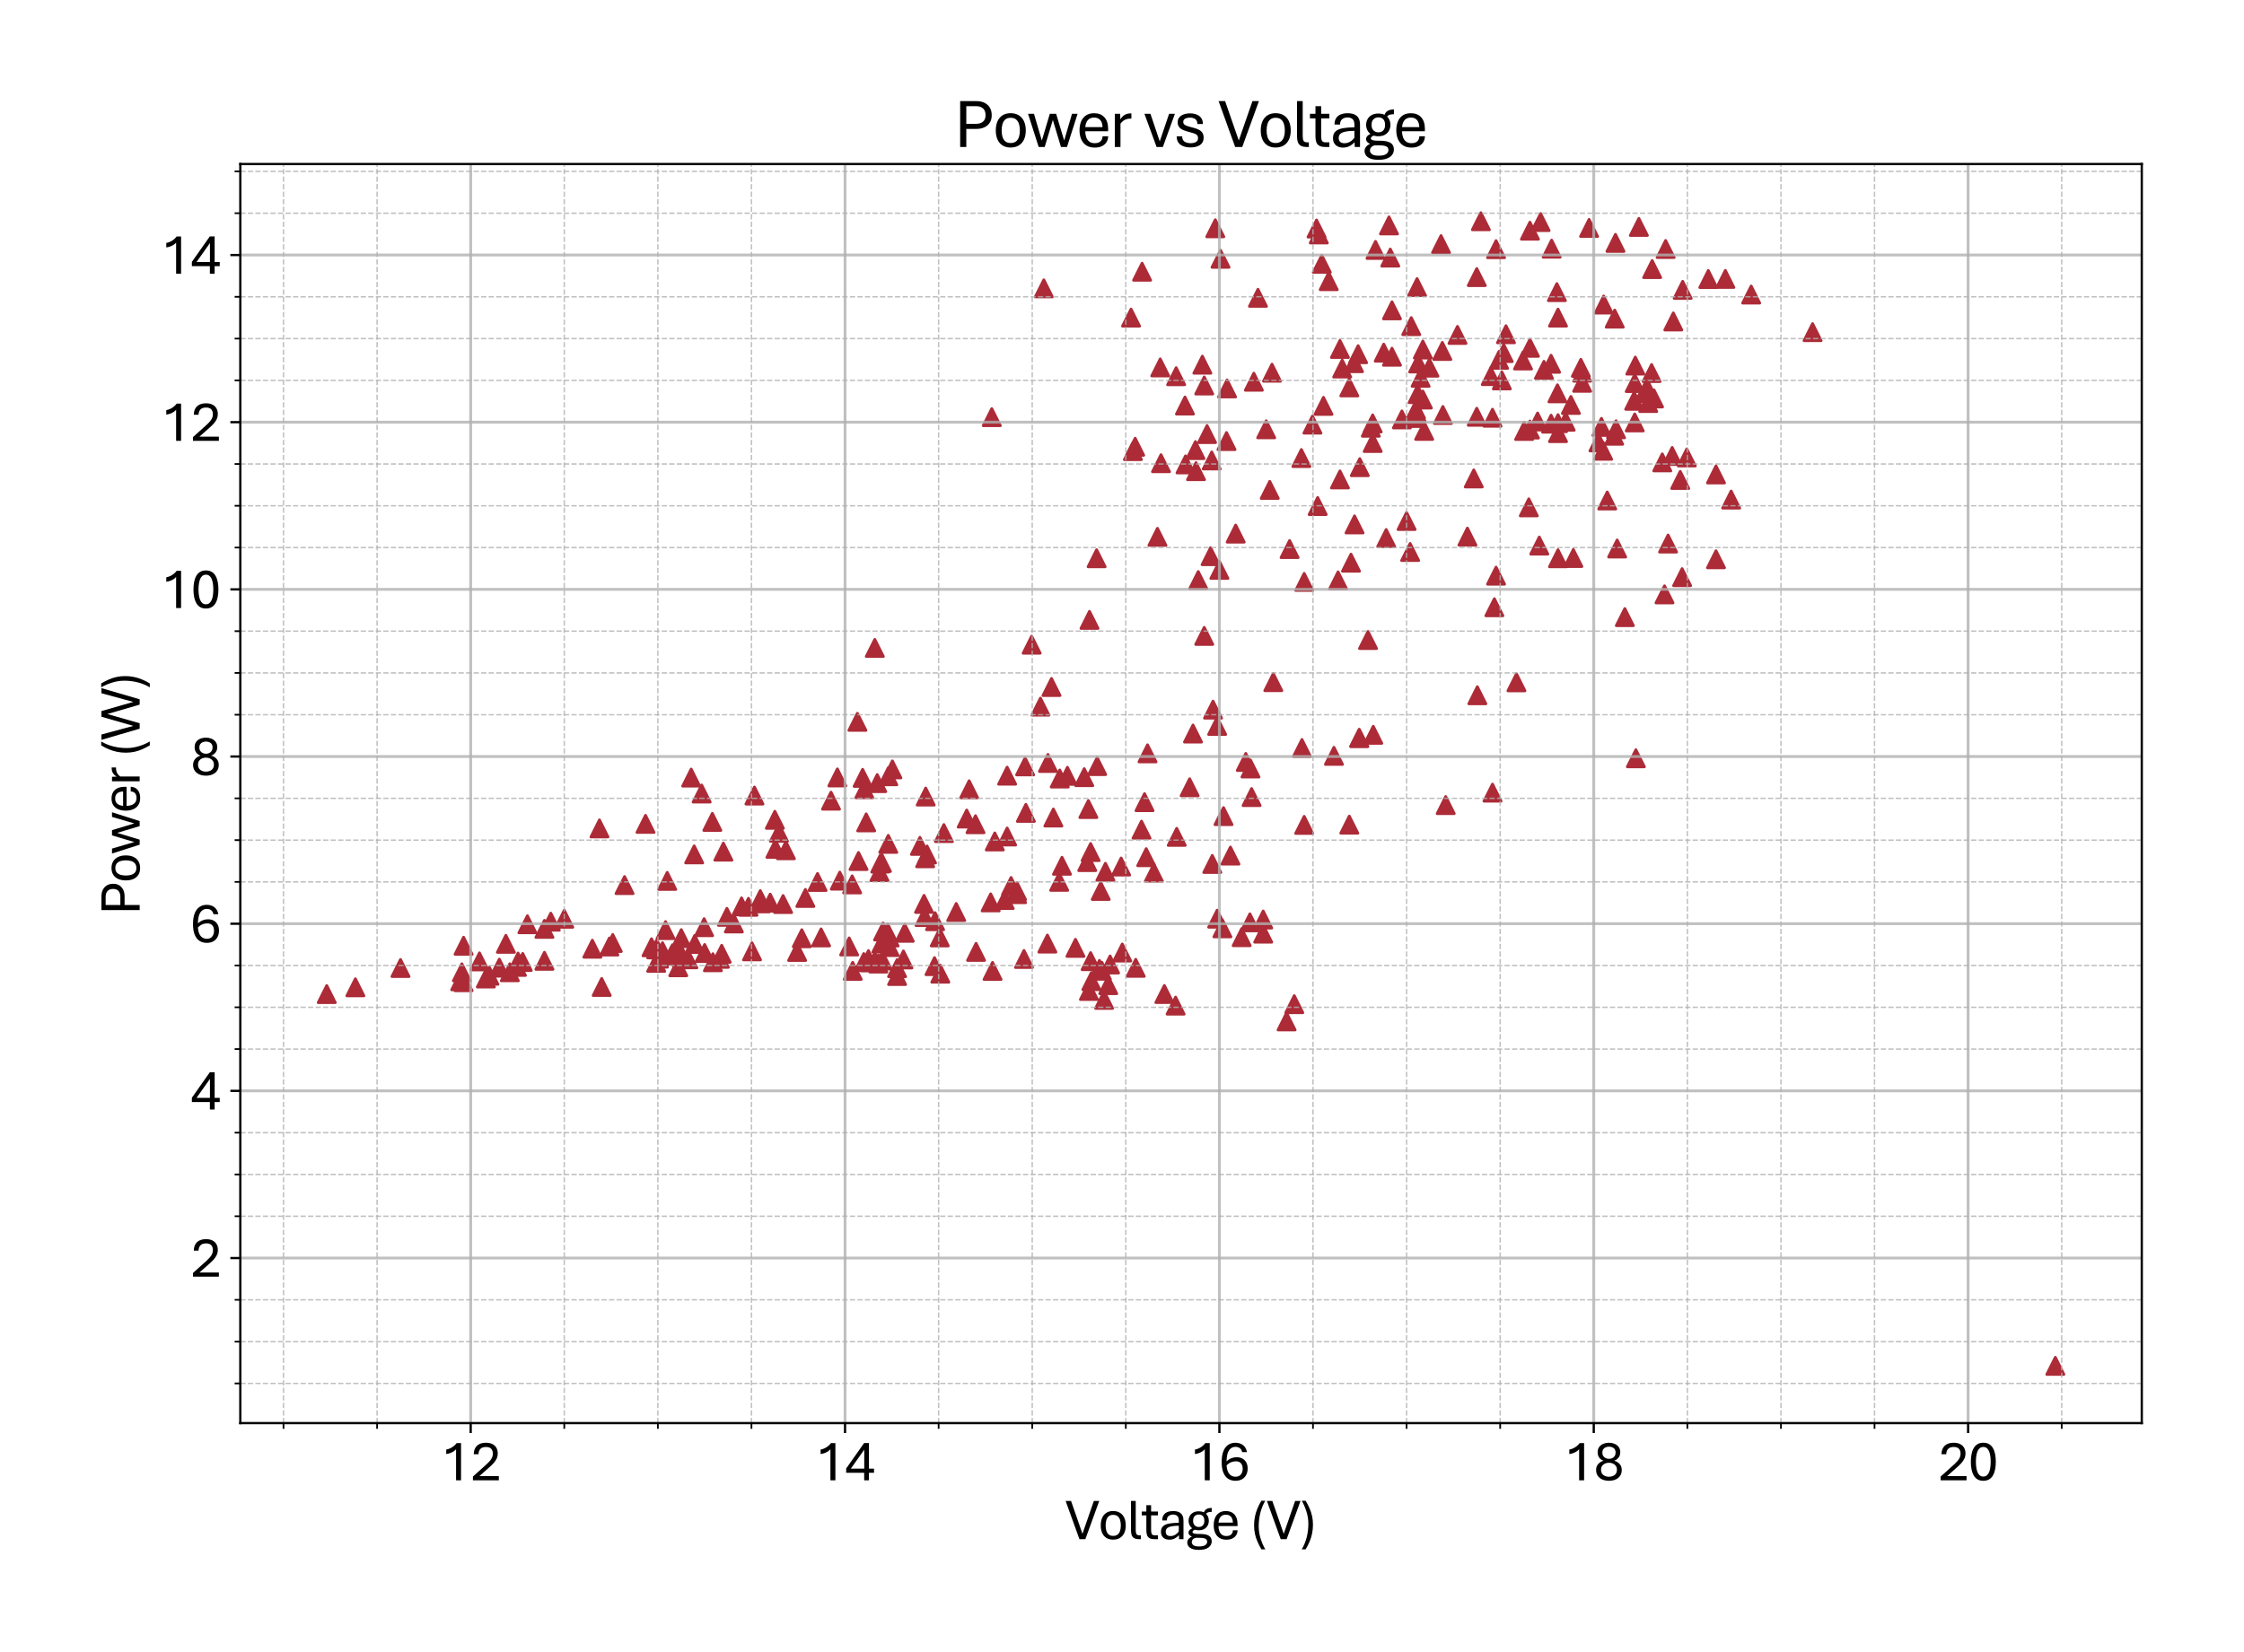 <?xml version="1.0" encoding="utf-8" standalone="no"?>
<!DOCTYPE svg PUBLIC "-//W3C//DTD SVG 1.1//EN"
  "http://www.w3.org/Graphics/SVG/1.1/DTD/svg11.dtd">
<svg xmlns:xlink="http://www.w3.org/1999/xlink" width="790.228pt" height="581.864pt" viewBox="0 0 790.228 581.864" xmlns="http://www.w3.org/2000/svg" version="1.1">
 <defs>
  <style type="text/css">*{stroke-linejoin: round; stroke-linecap: butt}</style>
 </defs>
 <g id="figure_1">
  <g id="patch_1">
   <path d="M 0 581.864 
L 790.228 581.864 
L 790.228 0 
L 0 0 
z
" style="fill: #ffffff"/>
  </g>
  <g id="axes_1">
   <g id="patch_2">
    <path d="M 84.628 501.293 
L 754.228 501.293 
L 754.228 57.773 
L 84.628 57.773 
z
" style="fill: #ffffff"/>
   </g>
   <g id="PathCollection_1">
    <defs>
     <path id="m77db83b5b6" d="M 0 -3 
L -3 3 
L 3 3 
z
" style="stroke: #ac2b37"/>
    </defs>
    <g clip-path="url(#p12d748b0d7)">
     <use xlink:href="#m77db83b5b6" x="723.792" y="481.132" style="fill: #ac2b37; stroke: #ac2b37"/>
     <use xlink:href="#m77db83b5b6" x="375.891" y="273.29" style="fill: #ac2b37; stroke: #ac2b37"/>
     <use xlink:href="#m77db83b5b6" x="303.78" y="273.997" style="fill: #ac2b37; stroke: #ac2b37"/>
     <use xlink:href="#m77db83b5b6" x="247.093" y="279.533" style="fill: #ac2b37; stroke: #ac2b37"/>
     <use xlink:href="#m77db83b5b6" x="314.26" y="271.023" style="fill: #ac2b37; stroke: #ac2b37"/>
     <use xlink:href="#m77db83b5b6" x="386.372" y="269.846" style="fill: #ac2b37; stroke: #ac2b37"/>
     <use xlink:href="#m77db83b5b6" x="440.356" y="270.699" style="fill: #ac2b37; stroke: #ac2b37"/>
     <use xlink:href="#m77db83b5b6" x="369.036" y="268.756" style="fill: #ac2b37; stroke: #ac2b37"/>
     <use xlink:href="#m77db83b5b6" x="294.881" y="273.85" style="fill: #ac2b37; stroke: #ac2b37"/>
     <use xlink:href="#m77db83b5b6" x="243.401" y="273.909" style="fill: #ac2b37; stroke: #ac2b37"/>
     <use xlink:href="#m77db83b5b6" x="308.921" y="275.852" style="fill: #ac2b37; stroke: #ac2b37"/>
     <use xlink:href="#m77db83b5b6" x="354.666" y="273.232" style="fill: #ac2b37; stroke: #ac2b37"/>
     <use xlink:href="#m77db83b5b6" x="304.373" y="278.001" style="fill: #ac2b37; stroke: #ac2b37"/>
     <use xlink:href="#m77db83b5b6" x="373.189" y="274.233" style="fill: #ac2b37; stroke: #ac2b37"/>
     <use xlink:href="#m77db83b5b6" x="440.752" y="280.769" style="fill: #ac2b37; stroke: #ac2b37"/>
     <use xlink:href="#m77db83b5b6" x="475.159" y="290.486" style="fill: #ac2b37; stroke: #ac2b37"/>
     <use xlink:href="#m77db83b5b6" x="403.048" y="282.565" style="fill: #ac2b37; stroke: #ac2b37"/>
     <use xlink:href="#m77db83b5b6" x="325.993" y="280.592" style="fill: #ac2b37; stroke: #ac2b37"/>
     <use xlink:href="#m77db83b5b6" x="250.85" y="289.514" style="fill: #ac2b37; stroke: #ac2b37"/>
     <use xlink:href="#m77db83b5b6" x="211.103" y="291.81" style="fill: #ac2b37; stroke: #ac2b37"/>
     <use xlink:href="#m77db83b5b6" x="272.866" y="288.778" style="fill: #ac2b37; stroke: #ac2b37"/>
     <use xlink:href="#m77db83b5b6" x="340.429" y="288.336" style="fill: #ac2b37; stroke: #ac2b37"/>
     <use xlink:href="#m77db83b5b6" x="370.947" y="287.983" style="fill: #ac2b37; stroke: #ac2b37"/>
     <use xlink:href="#m77db83b5b6" x="332.387" y="293.459" style="fill: #ac2b37; stroke: #ac2b37"/>
     <use xlink:href="#m77db83b5b6" x="401.994" y="292.252" style="fill: #ac2b37; stroke: #ac2b37"/>
     <use xlink:href="#m77db83b5b6" x="426.91" y="304.324" style="fill: #ac2b37; stroke: #ac2b37"/>
     <use xlink:href="#m77db83b5b6" x="350.316" y="296.404" style="fill: #ac2b37; stroke: #ac2b37"/>
     <use xlink:href="#m77db83b5b6" x="273.063" y="298.995" style="fill: #ac2b37; stroke: #ac2b37"/>
     <use xlink:href="#m77db83b5b6" x="244.456" y="300.967" style="fill: #ac2b37; stroke: #ac2b37"/>
     <use xlink:href="#m77db83b5b6" x="312.81" y="297.258" style="fill: #ac2b37; stroke: #ac2b37"/>
     <use xlink:href="#m77db83b5b6" x="384.065" y="300.143" style="fill: #ac2b37; stroke: #ac2b37"/>
     <use xlink:href="#m77db83b5b6" x="403.641" y="301.939" style="fill: #ac2b37; stroke: #ac2b37"/>
     <use xlink:href="#m77db83b5b6" x="325.796" y="302.322" style="fill: #ac2b37; stroke: #ac2b37"/>
     <use xlink:href="#m77db83b5b6" x="302.33" y="303.293" style="fill: #ac2b37; stroke: #ac2b37"/>
     <use xlink:href="#m77db83b5b6" x="373.98" y="304.972" style="fill: #ac2b37; stroke: #ac2b37"/>
     <use xlink:href="#m77db83b5b6" x="387.624" y="313.834" style="fill: #ac2b37; stroke: #ac2b37"/>
     <use xlink:href="#m77db83b5b6" x="309.976" y="304.206" style="fill: #ac2b37; stroke: #ac2b37"/>
     <use xlink:href="#m77db83b5b6" x="234.964" y="310.301" style="fill: #ac2b37; stroke: #ac2b37"/>
     <use xlink:href="#m77db83b5b6" x="219.936" y="311.773" style="fill: #ac2b37; stroke: #ac2b37"/>
     <use xlink:href="#m77db83b5b6" x="287.894" y="310.684" style="fill: #ac2b37; stroke: #ac2b37"/>
     <use xlink:href="#m77db83b5b6" x="295.738" y="310.213" style="fill: #ac2b37; stroke: #ac2b37"/>
     <use xlink:href="#m77db83b5b6" x="283.61" y="316.307" style="fill: #ac2b37; stroke: #ac2b37"/>
     <use xlink:href="#m77db83b5b6" x="356.051" y="312.097" style="fill: #ac2b37; stroke: #ac2b37"/>
     <use xlink:href="#m77db83b5b6" x="428.623" y="323.609" style="fill: #ac2b37; stroke: #ac2b37"/>
     <use xlink:href="#m77db83b5b6" x="430.469" y="326.996" style="fill: #ac2b37; stroke: #ac2b37"/>
     <use xlink:href="#m77db83b5b6" x="353.81" y="317.044" style="fill: #ac2b37; stroke: #ac2b37"/>
     <use xlink:href="#m77db83b5b6" x="275.766" y="318.457" style="fill: #ac2b37; stroke: #ac2b37"/>
     <use xlink:href="#m77db83b5b6" x="271.218" y="317.956" style="fill: #ac2b37; stroke: #ac2b37"/>
     <use xlink:href="#m77db83b5b6" x="267.922" y="318.221" style="fill: #ac2b37; stroke: #ac2b37"/>
     <use xlink:href="#m77db83b5b6" x="267.724" y="316.72" style="fill: #ac2b37; stroke: #ac2b37"/>
     <use xlink:href="#m77db83b5b6" x="261.133" y="319.281" style="fill: #ac2b37; stroke: #ac2b37"/>
     <use xlink:href="#m77db83b5b6" x="263.572" y="319.429" style="fill: #ac2b37; stroke: #ac2b37"/>
     <use xlink:href="#m77db83b5b6" x="336.737" y="321.254" style="fill: #ac2b37; stroke: #ac2b37"/>
     <use xlink:href="#m77db83b5b6" x="325.4" y="318.398" style="fill: #ac2b37; stroke: #ac2b37"/>
     <use xlink:href="#m77db83b5b6" x="247.95" y="326.613" style="fill: #ac2b37; stroke: #ac2b37"/>
     <use xlink:href="#m77db83b5b6" x="255.991" y="322.962" style="fill: #ac2b37; stroke: #ac2b37"/>
     <use xlink:href="#m77db83b5b6" x="329.289" y="324.493" style="fill: #ac2b37; stroke: #ac2b37"/>
     <use xlink:href="#m77db83b5b6" x="312.612" y="328.497" style="fill: #ac2b37; stroke: #ac2b37"/>
     <use xlink:href="#m77db83b5b6" x="325.598" y="323.05" style="fill: #ac2b37; stroke: #ac2b37"/>
     <use xlink:href="#m77db83b5b6" x="399.95" y="340.922" style="fill: #ac2b37; stroke: #ac2b37"/>
     <use xlink:href="#m77db83b5b6" x="378.725" y="333.885" style="fill: #ac2b37; stroke: #ac2b37"/>
     <use xlink:href="#m77db83b5b6" x="299.034" y="333.385" style="fill: #ac2b37; stroke: #ac2b37"/>
     <use xlink:href="#m77db83b5b6" x="318.611" y="328.585" style="fill: #ac2b37; stroke: #ac2b37"/>
     <use xlink:href="#m77db83b5b6" x="395.204" y="335.534" style="fill: #ac2b37; stroke: #ac2b37"/>
     <use xlink:href="#m77db83b5b6" x="368.838" y="332.384" style="fill: #ac2b37; stroke: #ac2b37"/>
     <use xlink:href="#m77db83b5b6" x="289.147" y="330.205" style="fill: #ac2b37; stroke: #ac2b37"/>
     <use xlink:href="#m77db83b5b6" x="214.597" y="333.414" style="fill: #ac2b37; stroke: #ac2b37"/>
     <use xlink:href="#m77db83b5b6" x="239.908" y="330.47" style="fill: #ac2b37; stroke: #ac2b37"/>
     <use xlink:href="#m77db83b5b6" x="313.272" y="330.234" style="fill: #ac2b37; stroke: #ac2b37"/>
     <use xlink:href="#m77db83b5b6" x="280.709" y="335.328" style="fill: #ac2b37; stroke: #ac2b37"/>
     <use xlink:href="#m77db83b5b6" x="310.371" y="332.384" style="fill: #ac2b37; stroke: #ac2b37"/>
     <use xlink:href="#m77db83b5b6" x="387.163" y="341.305" style="fill: #ac2b37; stroke: #ac2b37"/>
     <use xlink:href="#m77db83b5b6" x="349.525" y="342.012" style="fill: #ac2b37; stroke: #ac2b37"/>
     <use xlink:href="#m77db83b5b6" x="384.065" y="338.567" style="fill: #ac2b37; stroke: #ac2b37"/>
     <use xlink:href="#m77db83b5b6" x="455.78" y="353.73" style="fill: #ac2b37; stroke: #ac2b37"/>
     <use xlink:href="#m77db83b5b6" x="413.99" y="354.231" style="fill: #ac2b37; stroke: #ac2b37"/>
     <use xlink:href="#m77db83b5b6" x="453.078" y="359.796" style="fill: #ac2b37; stroke: #ac2b37"/>
     <use xlink:href="#m77db83b5b6" x="410.035" y="350.138" style="fill: #ac2b37; stroke: #ac2b37"/>
     <use xlink:href="#m77db83b5b6" x="331.135" y="342.983" style="fill: #ac2b37; stroke: #ac2b37"/>
     <use xlink:href="#m77db83b5b6" x="253.487" y="337.742" style="fill: #ac2b37; stroke: #ac2b37"/>
     <use xlink:href="#m77db83b5b6" x="184.078" y="338.861" style="fill: #ac2b37; stroke: #ac2b37"/>
     <use xlink:href="#m77db83b5b6" x="229.427" y="333.679" style="fill: #ac2b37; stroke: #ac2b37"/>
     <use xlink:href="#m77db83b5b6" x="304.175" y="338.891" style="fill: #ac2b37; stroke: #ac2b37"/>
     <use xlink:href="#m77db83b5b6" x="254.146" y="335.976" style="fill: #ac2b37; stroke: #ac2b37"/>
     <use xlink:href="#m77db83b5b6" x="182.43" y="338.714" style="fill: #ac2b37; stroke: #ac2b37"/>
     <use xlink:href="#m77db83b5b6" x="231.075" y="339.156" style="fill: #ac2b37; stroke: #ac2b37"/>
     <use xlink:href="#m77db83b5b6" x="182.034" y="340.598" style="fill: #ac2b37; stroke: #ac2b37"/>
     <use xlink:href="#m77db83b5b6" x="233.514" y="336.594" style="fill: #ac2b37; stroke: #ac2b37"/>
     <use xlink:href="#m77db83b5b6" x="308.064" y="338.743" style="fill: #ac2b37; stroke: #ac2b37"/>
     <use xlink:href="#m77db83b5b6" x="308.064" y="338.743" style="fill: #ac2b37; stroke: #ac2b37"/>
     <use xlink:href="#m77db83b5b6" x="248.147" y="335.711" style="fill: #ac2b37; stroke: #ac2b37"/>
     <use xlink:href="#m77db83b5b6" x="240.106" y="337.419" style="fill: #ac2b37; stroke: #ac2b37"/>
     <use xlink:href="#m77db83b5b6" x="175.838" y="340.863" style="fill: #ac2b37; stroke: #ac2b37"/>
     <use xlink:href="#m77db83b5b6" x="233.316" y="335.063" style="fill: #ac2b37; stroke: #ac2b37"/>
     <use xlink:href="#m77db83b5b6" x="309.317" y="339.421" style="fill: #ac2b37; stroke: #ac2b37"/>
     <use xlink:href="#m77db83b5b6" x="388.81" y="352.199" style="fill: #ac2b37; stroke: #ac2b37"/>
     <use xlink:href="#m77db83b5b6" x="318.149" y="337.978" style="fill: #ac2b37; stroke: #ac2b37"/>
     <use xlink:href="#m77db83b5b6" x="242.413" y="337.919" style="fill: #ac2b37; stroke: #ac2b37"/>
     <use xlink:href="#m77db83b5b6" x="172.345" y="343.719" style="fill: #ac2b37; stroke: #ac2b37"/>
     <use xlink:href="#m77db83b5b6" x="239.117" y="334.68" style="fill: #ac2b37; stroke: #ac2b37"/>
     <use xlink:href="#m77db83b5b6" x="315.908" y="341.04" style="fill: #ac2b37; stroke: #ac2b37"/>
     <use xlink:href="#m77db83b5b6" x="390.261" y="347.017" style="fill: #ac2b37; stroke: #ac2b37"/>
     <use xlink:href="#m77db83b5b6" x="300.286" y="341.982" style="fill: #ac2b37; stroke: #ac2b37"/>
     <use xlink:href="#m77db83b5b6" x="211.894" y="347.665" style="fill: #ac2b37; stroke: #ac2b37"/>
     <use xlink:href="#m77db83b5b6" x="163.249" y="345.987" style="fill: #ac2b37; stroke: #ac2b37"/>
     <use xlink:href="#m77db83b5b6" x="232.064" y="337.684" style="fill: #ac2b37; stroke: #ac2b37"/>
     <use xlink:href="#m77db83b5b6" x="171.092" y="344.691" style="fill: #ac2b37; stroke: #ac2b37"/>
     <use xlink:href="#m77db83b5b6" x="238.853" y="340.716" style="fill: #ac2b37; stroke: #ac2b37"/>
     <use xlink:href="#m77db83b5b6" x="315.908" y="343.808" style="fill: #ac2b37; stroke: #ac2b37"/>
     <use xlink:href="#m77db83b5b6" x="383.471" y="349.078" style="fill: #ac2b37; stroke: #ac2b37"/>
     <use xlink:href="#m77db83b5b6" x="306.219" y="338.979" style="fill: #ac2b37; stroke: #ac2b37"/>
     <use xlink:href="#m77db83b5b6" x="231.471" y="334.415" style="fill: #ac2b37; stroke: #ac2b37"/>
     <use xlink:href="#m77db83b5b6" x="162.655" y="342.512" style="fill: #ac2b37; stroke: #ac2b37"/>
     <use xlink:href="#m77db83b5b6" x="115.064" y="350.168" style="fill: #ac2b37; stroke: #ac2b37"/>
     <use xlink:href="#m77db83b5b6" x="179.53" y="342.483" style="fill: #ac2b37; stroke: #ac2b37"/>
     <use xlink:href="#m77db83b5b6" x="251.048" y="338.95" style="fill: #ac2b37; stroke: #ac2b37"/>
     <use xlink:href="#m77db83b5b6" x="329.091" y="340.333" style="fill: #ac2b37; stroke: #ac2b37"/>
     <use xlink:href="#m77db83b5b6" x="384.328" y="345.604" style="fill: #ac2b37; stroke: #ac2b37"/>
     <use xlink:href="#m77db83b5b6" x="305.823" y="337.86" style="fill: #ac2b37; stroke: #ac2b37"/>
     <use xlink:href="#m77db83b5b6" x="231.075" y="334.415" style="fill: #ac2b37; stroke: #ac2b37"/>
     <use xlink:href="#m77db83b5b6" x="162.062" y="345.663" style="fill: #ac2b37; stroke: #ac2b37"/>
     <use xlink:href="#m77db83b5b6" x="125.15" y="347.783" style="fill: #ac2b37; stroke: #ac2b37"/>
     <use xlink:href="#m77db83b5b6" x="191.724" y="338.449" style="fill: #ac2b37; stroke: #ac2b37"/>
     <use xlink:href="#m77db83b5b6" x="264.824" y="335.122" style="fill: #ac2b37; stroke: #ac2b37"/>
     <use xlink:href="#m77db83b5b6" x="343.724" y="335.299" style="fill: #ac2b37; stroke: #ac2b37"/>
     <use xlink:href="#m77db83b5b6" x="388.02" y="341.953" style="fill: #ac2b37; stroke: #ac2b37"/>
     <use xlink:href="#m77db83b5b6" x="310.767" y="338.331" style="fill: #ac2b37; stroke: #ac2b37"/>
     <use xlink:href="#m77db83b5b6" x="236.414" y="336.594" style="fill: #ac2b37; stroke: #ac2b37"/>
     <use xlink:href="#m77db83b5b6" x="168.851" y="338.655" style="fill: #ac2b37; stroke: #ac2b37"/>
     <use xlink:href="#m77db83b5b6" x="141.035" y="340.981" style="fill: #ac2b37; stroke: #ac2b37"/>
     <use xlink:href="#m77db83b5b6" x="208.598" y="334.18" style="fill: #ac2b37; stroke: #ac2b37"/>
     <use xlink:href="#m77db83b5b6" x="282.357" y="330.499" style="fill: #ac2b37; stroke: #ac2b37"/>
     <use xlink:href="#m77db83b5b6" x="360.599" y="337.801" style="fill: #ac2b37; stroke: #ac2b37"/>
     <use xlink:href="#m77db83b5b6" x="390.92" y="339.745" style="fill: #ac2b37; stroke: #ac2b37"/>
     <use xlink:href="#m77db83b5b6" x="313.272" y="333.591" style="fill: #ac2b37; stroke: #ac2b37"/>
     <use xlink:href="#m77db83b5b6" x="236.81" y="335.799" style="fill: #ac2b37; stroke: #ac2b37"/>
     <use xlink:href="#m77db83b5b6" x="215.783" y="332.178" style="fill: #ac2b37; stroke: #ac2b37"/>
     <use xlink:href="#m77db83b5b6" x="244.654" y="332.501" style="fill: #ac2b37; stroke: #ac2b37"/>
     <use xlink:href="#m77db83b5b6" x="178.145" y="332.472" style="fill: #ac2b37; stroke: #ac2b37"/>
     <use xlink:href="#m77db83b5b6" x="163.249" y="333.149" style="fill: #ac2b37; stroke: #ac2b37"/>
     <use xlink:href="#m77db83b5b6" x="234.371" y="327.643" style="fill: #ac2b37; stroke: #ac2b37"/>
     <use xlink:href="#m77db83b5b6" x="310.965" y="328.114" style="fill: #ac2b37; stroke: #ac2b37"/>
     <use xlink:href="#m77db83b5b6" x="330.937" y="330.205" style="fill: #ac2b37; stroke: #ac2b37"/>
     <use xlink:href="#m77db83b5b6" x="258.43" y="325.288" style="fill: #ac2b37; stroke: #ac2b37"/>
     <use xlink:href="#m77db83b5b6" x="191.724" y="327.202" style="fill: #ac2b37; stroke: #ac2b37"/>
     <use xlink:href="#m77db83b5b6" x="185.726" y="325.582" style="fill: #ac2b37; stroke: #ac2b37"/>
     <use xlink:href="#m77db83b5b6" x="198.711" y="323.639" style="fill: #ac2b37; stroke: #ac2b37"/>
     <use xlink:href="#m77db83b5b6" x="193.965" y="324.669" style="fill: #ac2b37; stroke: #ac2b37"/>
     <use xlink:href="#m77db83b5b6" x="268.12" y="317.662" style="fill: #ac2b37; stroke: #ac2b37"/>
     <use xlink:href="#m77db83b5b6" x="348.866" y="317.868" style="fill: #ac2b37; stroke: #ac2b37"/>
     <use xlink:href="#m77db83b5b6" x="358.16" y="313.893" style="fill: #ac2b37; stroke: #ac2b37"/>
     <use xlink:href="#m77db83b5b6" x="358.16" y="314.983" style="fill: #ac2b37; stroke: #ac2b37"/>
     <use xlink:href="#m77db83b5b6" x="437.258" y="330.117" style="fill: #ac2b37; stroke: #ac2b37"/>
     <use xlink:href="#m77db83b5b6" x="440.158" y="324.905" style="fill: #ac2b37; stroke: #ac2b37"/>
     <use xlink:href="#m77db83b5b6" x="444.838" y="328.88" style="fill: #ac2b37; stroke: #ac2b37"/>
     <use xlink:href="#m77db83b5b6" x="444.838" y="323.904" style="fill: #ac2b37; stroke: #ac2b37"/>
     <use xlink:href="#m77db83b5b6" x="372.991" y="310.625" style="fill: #ac2b37; stroke: #ac2b37"/>
     <use xlink:href="#m77db83b5b6" x="300.089" y="311.538" style="fill: #ac2b37; stroke: #ac2b37"/>
     <use xlink:href="#m77db83b5b6" x="309.712" y="307.209" style="fill: #ac2b37; stroke: #ac2b37"/>
     <use xlink:href="#m77db83b5b6" x="389.272" y="307.092" style="fill: #ac2b37; stroke: #ac2b37"/>
     <use xlink:href="#m77db83b5b6" x="382.878" y="303.676" style="fill: #ac2b37; stroke: #ac2b37"/>
     <use xlink:href="#m77db83b5b6" x="310.569" y="303.971" style="fill: #ac2b37; stroke: #ac2b37"/>
     <use xlink:href="#m77db83b5b6" x="326.455" y="300.997" style="fill: #ac2b37; stroke: #ac2b37"/>
     <use xlink:href="#m77db83b5b6" x="406.344" y="307.386" style="fill: #ac2b37; stroke: #ac2b37"/>
     <use xlink:href="#m77db83b5b6" x="394.809" y="305.237" style="fill: #ac2b37; stroke: #ac2b37"/>
     <use xlink:href="#m77db83b5b6" x="323.95" y="297.964" style="fill: #ac2b37; stroke: #ac2b37"/>
     <use xlink:href="#m77db83b5b6" x="254.739" y="299.996" style="fill: #ac2b37; stroke: #ac2b37"/>
     <use xlink:href="#m77db83b5b6" x="276.755" y="299.495" style="fill: #ac2b37; stroke: #ac2b37"/>
     <use xlink:href="#m77db83b5b6" x="354.666" y="294.666" style="fill: #ac2b37; stroke: #ac2b37"/>
     <use xlink:href="#m77db83b5b6" x="433.303" y="301.38" style="fill: #ac2b37; stroke: #ac2b37"/>
     <use xlink:href="#m77db83b5b6" x="414.386" y="294.784" style="fill: #ac2b37; stroke: #ac2b37"/>
     <use xlink:href="#m77db83b5b6" x="343.527" y="290.338" style="fill: #ac2b37; stroke: #ac2b37"/>
     <use xlink:href="#m77db83b5b6" x="274.316" y="293.342" style="fill: #ac2b37; stroke: #ac2b37"/>
     <use xlink:href="#m77db83b5b6" x="305.032" y="289.691" style="fill: #ac2b37; stroke: #ac2b37"/>
     <use xlink:href="#m77db83b5b6" x="383.274" y="284.98" style="fill: #ac2b37; stroke: #ac2b37"/>
     <use xlink:href="#m77db83b5b6" x="459.274" y="290.574" style="fill: #ac2b37; stroke: #ac2b37"/>
     <use xlink:href="#m77db83b5b6" x="430.864" y="287.482" style="fill: #ac2b37; stroke: #ac2b37"/>
     <use xlink:href="#m77db83b5b6" x="361.258" y="286.334" style="fill: #ac2b37; stroke: #ac2b37"/>
     <use xlink:href="#m77db83b5b6" x="292.64" y="282.035" style="fill: #ac2b37; stroke: #ac2b37"/>
     <use xlink:href="#m77db83b5b6" x="227.318" y="290.221" style="fill: #ac2b37; stroke: #ac2b37"/>
     <use xlink:href="#m77db83b5b6" x="265.681" y="280.239" style="fill: #ac2b37; stroke: #ac2b37"/>
     <use xlink:href="#m77db83b5b6" x="341.286" y="278.031" style="fill: #ac2b37; stroke: #ac2b37"/>
     <use xlink:href="#m77db83b5b6" x="418.934" y="277.324" style="fill: #ac2b37; stroke: #ac2b37"/>
     <use xlink:href="#m77db83b5b6" x="381.823" y="273.762" style="fill: #ac2b37; stroke: #ac2b37"/>
     <use xlink:href="#m77db83b5b6" x="312.81" y="273.438" style="fill: #ac2b37; stroke: #ac2b37"/>
     <use xlink:href="#m77db83b5b6" x="360.994" y="269.963" style="fill: #ac2b37; stroke: #ac2b37"/>
     <use xlink:href="#m77db83b5b6" x="438.708" y="268.403" style="fill: #ac2b37; stroke: #ac2b37"/>
     <use xlink:href="#m77db83b5b6" x="509.106" y="283.596" style="fill: #ac2b37; stroke: #ac2b37"/>
     <use xlink:href="#m77db83b5b6" x="469.754" y="266.253" style="fill: #ac2b37; stroke: #ac2b37"/>
     <use xlink:href="#m77db83b5b6" x="404.103" y="265.37" style="fill: #ac2b37; stroke: #ac2b37"/>
     <use xlink:href="#m77db83b5b6" x="458.483" y="263.486" style="fill: #ac2b37; stroke: #ac2b37"/>
     <use xlink:href="#m77db83b5b6" x="525.585" y="279.209" style="fill: #ac2b37; stroke: #ac2b37"/>
     <use xlink:href="#m77db83b5b6" x="483.597" y="258.834" style="fill: #ac2b37; stroke: #ac2b37"/>
     <use xlink:href="#m77db83b5b6" x="420.12" y="258.392" style="fill: #ac2b37; stroke: #ac2b37"/>
     <use xlink:href="#m77db83b5b6" x="478.653" y="259.953" style="fill: #ac2b37; stroke: #ac2b37"/>
     <use xlink:href="#m77db83b5b6" x="478.653" y="259.953" style="fill: #ac2b37; stroke: #ac2b37"/>
     <use xlink:href="#m77db83b5b6" x="428.623" y="255.713" style="fill: #ac2b37; stroke: #ac2b37"/>
     <use xlink:href="#m77db83b5b6" x="427.173" y="249.971" style="fill: #ac2b37; stroke: #ac2b37"/>
     <use xlink:href="#m77db83b5b6" x="366.399" y="248.911" style="fill: #ac2b37; stroke: #ac2b37"/>
     <use xlink:href="#m77db83b5b6" x="301.934" y="254.27" style="fill: #ac2b37; stroke: #ac2b37"/>
     <use xlink:href="#m77db83b5b6" x="370.288" y="241.992" style="fill: #ac2b37; stroke: #ac2b37"/>
     <use xlink:href="#m77db83b5b6" x="448.398" y="240.284" style="fill: #ac2b37; stroke: #ac2b37"/>
     <use xlink:href="#m77db83b5b6" x="520.245" y="244.907" style="fill: #ac2b37; stroke: #ac2b37"/>
     <use xlink:href="#m77db83b5b6" x="576.076" y="267.107" style="fill: #ac2b37; stroke: #ac2b37"/>
     <use xlink:href="#m77db83b5b6" x="534.022" y="240.343" style="fill: #ac2b37; stroke: #ac2b37"/>
     <use xlink:href="#m77db83b5b6" x="481.751" y="225.445" style="fill: #ac2b37; stroke: #ac2b37"/>
     <use xlink:href="#m77db83b5b6" x="424.075" y="224.002" style="fill: #ac2b37; stroke: #ac2b37"/>
     <use xlink:href="#m77db83b5b6" x="363.301" y="227.094" style="fill: #ac2b37; stroke: #ac2b37"/>
     <use xlink:href="#m77db83b5b6" x="308.064" y="228.242" style="fill: #ac2b37; stroke: #ac2b37"/>
     <use xlink:href="#m77db83b5b6" x="383.669" y="218.349" style="fill: #ac2b37; stroke: #ac2b37"/>
     <use xlink:href="#m77db83b5b6" x="459.274" y="204.981" style="fill: #ac2b37; stroke: #ac2b37"/>
     <use xlink:href="#m77db83b5b6" x="526.244" y="213.903" style="fill: #ac2b37; stroke: #ac2b37"/>
     <use xlink:href="#m77db83b5b6" x="572.187" y="217.377" style="fill: #ac2b37; stroke: #ac2b37"/>
     <use xlink:href="#m77db83b5b6" x="526.837" y="202.773" style="fill: #ac2b37; stroke: #ac2b37"/>
     <use xlink:href="#m77db83b5b6" x="471.205" y="204.451" style="fill: #ac2b37; stroke: #ac2b37"/>
     <use xlink:href="#m77db83b5b6" x="421.966" y="204.334" style="fill: #ac2b37; stroke: #ac2b37"/>
     <use xlink:href="#m77db83b5b6" x="475.753" y="198.209" style="fill: #ac2b37; stroke: #ac2b37"/>
     <use xlink:href="#m77db83b5b6" x="429.414" y="200.742" style="fill: #ac2b37; stroke: #ac2b37"/>
     <use xlink:href="#m77db83b5b6" x="496.582" y="194.441" style="fill: #ac2b37; stroke: #ac2b37"/>
     <use xlink:href="#m77db83b5b6" x="554.06" y="196.561" style="fill: #ac2b37; stroke: #ac2b37"/>
     <use xlink:href="#m77db83b5b6" x="586.161" y="209.369" style="fill: #ac2b37; stroke: #ac2b37"/>
     <use xlink:href="#m77db83b5b6" x="542.063" y="192.173" style="fill: #ac2b37; stroke: #ac2b37"/>
     <use xlink:href="#m77db83b5b6" x="488.145" y="189.524" style="fill: #ac2b37; stroke: #ac2b37"/>
     <use xlink:href="#m77db83b5b6" x="426.316" y="195.913" style="fill: #ac2b37; stroke: #ac2b37"/>
     <use xlink:href="#m77db83b5b6" x="386.174" y="196.649" style="fill: #ac2b37; stroke: #ac2b37"/>
     <use xlink:href="#m77db83b5b6" x="454.133" y="193.41" style="fill: #ac2b37; stroke: #ac2b37"/>
     <use xlink:href="#m77db83b5b6" x="516.752" y="189.023" style="fill: #ac2b37; stroke: #ac2b37"/>
     <use xlink:href="#m77db83b5b6" x="569.484" y="193.204" style="fill: #ac2b37; stroke: #ac2b37"/>
     <use xlink:href="#m77db83b5b6" x="592.357" y="203.303" style="fill: #ac2b37; stroke: #ac2b37"/>
     <use xlink:href="#m77db83b5b6" x="548.655" y="196.649" style="fill: #ac2b37; stroke: #ac2b37"/>
     <use xlink:href="#m77db83b5b6" x="495.33" y="183.517" style="fill: #ac2b37; stroke: #ac2b37"/>
     <use xlink:href="#m77db83b5b6" x="435.149" y="187.963" style="fill: #ac2b37; stroke: #ac2b37"/>
     <use xlink:href="#m77db83b5b6" x="407.596" y="189.111" style="fill: #ac2b37; stroke: #ac2b37"/>
     <use xlink:href="#m77db83b5b6" x="477.005" y="184.724" style="fill: #ac2b37; stroke: #ac2b37"/>
     <use xlink:href="#m77db83b5b6" x="538.372" y="178.718" style="fill: #ac2b37; stroke: #ac2b37"/>
     <use xlink:href="#m77db83b5b6" x="587.413" y="191.467" style="fill: #ac2b37; stroke: #ac2b37"/>
     <use xlink:href="#m77db83b5b6" x="604.287" y="197.002" style="fill: #ac2b37; stroke: #ac2b37"/>
     <use xlink:href="#m77db83b5b6" x="565.991" y="176.303" style="fill: #ac2b37; stroke: #ac2b37"/>
     <use xlink:href="#m77db83b5b6" x="518.993" y="168.53" style="fill: #ac2b37; stroke: #ac2b37"/>
     <use xlink:href="#m77db83b5b6" x="464.02" y="178.247" style="fill: #ac2b37; stroke: #ac2b37"/>
     <use xlink:href="#m77db83b5b6" x="447.145" y="172.564" style="fill: #ac2b37; stroke: #ac2b37"/>
     <use xlink:href="#m77db83b5b6" x="471.864" y="168.884" style="fill: #ac2b37; stroke: #ac2b37"/>
     <use xlink:href="#m77db83b5b6" x="458.285" y="161.346" style="fill: #ac2b37; stroke: #ac2b37"/>
     <use xlink:href="#m77db83b5b6" x="478.851" y="164.555" style="fill: #ac2b37; stroke: #ac2b37"/>
     <use xlink:href="#m77db83b5b6" x="421.175" y="165.969" style="fill: #ac2b37; stroke: #ac2b37"/>
     <use xlink:href="#m77db83b5b6" x="408.849" y="163.172" style="fill: #ac2b37; stroke: #ac2b37"/>
     <use xlink:href="#m77db83b5b6" x="426.712" y="162.2" style="fill: #ac2b37; stroke: #ac2b37"/>
     <use xlink:href="#m77db83b5b6" x="417.484" y="163.584" style="fill: #ac2b37; stroke: #ac2b37"/>
     <use xlink:href="#m77db83b5b6" x="483.399" y="156.046" style="fill: #ac2b37; stroke: #ac2b37"/>
     <use xlink:href="#m77db83b5b6" x="541.47" y="148.479" style="fill: #ac2b37; stroke: #ac2b37"/>
     <use xlink:href="#m77db83b5b6" x="588.863" y="160.61" style="fill: #ac2b37; stroke: #ac2b37"/>
     <use xlink:href="#m77db83b5b6" x="594.005" y="161.14" style="fill: #ac2b37; stroke: #ac2b37"/>
     <use xlink:href="#m77db83b5b6" x="553.203" y="142.649" style="fill: #ac2b37; stroke: #ac2b37"/>
     <use xlink:href="#m77db83b5b6" x="501.526" y="151.777" style="fill: #ac2b37; stroke: #ac2b37"/>
     <use xlink:href="#m77db83b5b6" x="498.823" y="145.299" style="fill: #ac2b37; stroke: #ac2b37"/>
     <use xlink:href="#m77db83b5b6" x="501.064" y="140.736" style="fill: #ac2b37; stroke: #ac2b37"/>
     <use xlink:href="#m77db83b5b6" x="500.273" y="133.08" style="fill: #ac2b37; stroke: #ac2b37"/>
     <use xlink:href="#m77db83b5b6" x="498.625" y="144.239" style="fill: #ac2b37; stroke: #ac2b37"/>
     <use xlink:href="#m77db83b5b6" x="498.625" y="147.243" style="fill: #ac2b37; stroke: #ac2b37"/>
     <use xlink:href="#m77db83b5b6" x="551.357" y="148.538" style="fill: #ac2b37; stroke: #ac2b37"/>
     <use xlink:href="#m77db83b5b6" x="546.216" y="149.245" style="fill: #ac2b37; stroke: #ac2b37"/>
     <use xlink:href="#m77db83b5b6" x="548.655" y="149.068" style="fill: #ac2b37; stroke: #ac2b37"/>
     <use xlink:href="#m77db83b5b6" x="591.698" y="169.06" style="fill: #ac2b37; stroke: #ac2b37"/>
     <use xlink:href="#m77db83b5b6" x="585.37" y="162.877" style="fill: #ac2b37; stroke: #ac2b37"/>
     <use xlink:href="#m77db83b5b6" x="538.768" y="151.306" style="fill: #ac2b37; stroke: #ac2b37"/>
     <use xlink:href="#m77db83b5b6" x="482.74" y="150.658" style="fill: #ac2b37; stroke: #ac2b37"/>
     <use xlink:href="#m77db83b5b6" x="420.977" y="158.549" style="fill: #ac2b37; stroke: #ac2b37"/>
     <use xlink:href="#m77db83b5b6" x="431.919" y="155.369" style="fill: #ac2b37; stroke: #ac2b37"/>
     <use xlink:href="#m77db83b5b6" x="493.682" y="147.743" style="fill: #ac2b37; stroke: #ac2b37"/>
     <use xlink:href="#m77db83b5b6" x="548.655" y="152.572" style="fill: #ac2b37; stroke: #ac2b37"/>
     <use xlink:href="#m77db83b5b6" x="536.724" y="151.806" style="fill: #ac2b37; stroke: #ac2b37"/>
     <use xlink:href="#m77db83b5b6" x="483.399" y="149.156" style="fill: #ac2b37; stroke: #ac2b37"/>
     <use xlink:href="#m77db83b5b6" x="425.064" y="152.896" style="fill: #ac2b37; stroke: #ac2b37"/>
     <use xlink:href="#m77db83b5b6" x="445.893" y="151.218" style="fill: #ac2b37; stroke: #ac2b37"/>
     <use xlink:href="#m77db83b5b6" x="508.117" y="146.183" style="fill: #ac2b37; stroke: #ac2b37"/>
     <use xlink:href="#m77db83b5b6" x="563.947" y="150.364" style="fill: #ac2b37; stroke: #ac2b37"/>
     <use xlink:href="#m77db83b5b6" x="548.457" y="138.557" style="fill: #ac2b37; stroke: #ac2b37"/>
     <use xlink:href="#m77db83b5b6" x="499.219" y="138.822" style="fill: #ac2b37; stroke: #ac2b37"/>
     <use xlink:href="#m77db83b5b6" x="524.991" y="132.491" style="fill: #ac2b37; stroke: #ac2b37"/>
     <use xlink:href="#m77db83b5b6" x="575.68" y="134.935" style="fill: #ac2b37; stroke: #ac2b37"/>
     <use xlink:href="#m77db83b5b6" x="557.158" y="134.847" style="fill: #ac2b37; stroke: #ac2b37"/>
     <use xlink:href="#m77db83b5b6" x="579.767" y="138.557" style="fill: #ac2b37; stroke: #ac2b37"/>
     <use xlink:href="#m77db83b5b6" x="557.158" y="131.284" style="fill: #ac2b37; stroke: #ac2b37"/>
     <use xlink:href="#m77db83b5b6" x="501.064" y="123.128" style="fill: #ac2b37; stroke: #ac2b37"/>
     <use xlink:href="#m77db83b5b6" x="441.543" y="134.464" style="fill: #ac2b37; stroke: #ac2b37"/>
     <use xlink:href="#m77db83b5b6" x="472.655" y="129.812" style="fill: #ac2b37; stroke: #ac2b37"/>
     <use xlink:href="#m77db83b5b6" x="527.892" y="126.75" style="fill: #ac2b37; stroke: #ac2b37"/>
     <use xlink:href="#m77db83b5b6" x="580.426" y="141.972" style="fill: #ac2b37; stroke: #ac2b37"/>
     <use xlink:href="#m77db83b5b6" x="556.697" y="129.576" style="fill: #ac2b37; stroke: #ac2b37"/>
     <use xlink:href="#m77db83b5b6" x="507.919" y="123.629" style="fill: #ac2b37; stroke: #ac2b37"/>
     <use xlink:href="#m77db83b5b6" x="447.936" y="131.284" style="fill: #ac2b37; stroke: #ac2b37"/>
     <use xlink:href="#m77db83b5b6" x="487.288" y="124.218" style="fill: #ac2b37; stroke: #ac2b37"/>
     <use xlink:href="#m77db83b5b6" x="543.711" y="130.283" style="fill: #ac2b37; stroke: #ac2b37"/>
     <use xlink:href="#m77db83b5b6" x="503.371" y="129.518" style="fill: #ac2b37; stroke: #ac2b37"/>
     <use xlink:href="#m77db83b5b6" x="538.768" y="122.51" style="fill: #ac2b37; stroke: #ac2b37"/>
     <use xlink:href="#m77db83b5b6" x="581.613" y="131.402" style="fill: #ac2b37; stroke: #ac2b37"/>
     <use xlink:href="#m77db83b5b6" x="546.216" y="128.134" style="fill: #ac2b37; stroke: #ac2b37"/>
     <use xlink:href="#m77db83b5b6" x="490.188" y="125.66" style="fill: #ac2b37; stroke: #ac2b37"/>
     <use xlink:href="#m77db83b5b6" x="424.075" y="135.789" style="fill: #ac2b37; stroke: #ac2b37"/>
     <use xlink:href="#m77db83b5b6" x="579.965" y="136.584" style="fill: #ac2b37; stroke: #ac2b37"/>
     <use xlink:href="#m77db83b5b6" x="582.469" y="140.353" style="fill: #ac2b37; stroke: #ac2b37"/>
     <use xlink:href="#m77db83b5b6" x="536.329" y="126.985" style="fill: #ac2b37; stroke: #ac2b37"/>
     <use xlink:href="#m77db83b5b6" x="478.257" y="124.777" style="fill: #ac2b37; stroke: #ac2b37"/>
     <use xlink:href="#m77db83b5b6" x="414.188" y="132.521" style="fill: #ac2b37; stroke: #ac2b37"/>
     <use xlink:href="#m77db83b5b6" x="349.261" y="146.948" style="fill: #ac2b37; stroke: #ac2b37"/>
     <use xlink:href="#m77db83b5b6" x="408.585" y="129.429" style="fill: #ac2b37; stroke: #ac2b37"/>
     <use xlink:href="#m77db83b5b6" x="471.864" y="122.922" style="fill: #ac2b37; stroke: #ac2b37"/>
     <use xlink:href="#m77db83b5b6" x="529.54" y="124.365" style="fill: #ac2b37; stroke: #ac2b37"/>
     <use xlink:href="#m77db83b5b6" x="575.878" y="128.782" style="fill: #ac2b37; stroke: #ac2b37"/>
     <use xlink:href="#m77db83b5b6" x="530.331" y="117.74" style="fill: #ac2b37; stroke: #ac2b37"/>
     <use xlink:href="#m77db83b5b6" x="476.807" y="127.928" style="fill: #ac2b37; stroke: #ac2b37"/>
     <use xlink:href="#m77db83b5b6" x="423.416" y="128.458" style="fill: #ac2b37; stroke: #ac2b37"/>
     <use xlink:href="#m77db83b5b6" x="490.188" y="109.319" style="fill: #ac2b37; stroke: #ac2b37"/>
     <use xlink:href="#m77db83b5b6" x="548.655" y="111.881" style="fill: #ac2b37; stroke: #ac2b37"/>
     <use xlink:href="#m77db83b5b6" x="589.259" y="113.235" style="fill: #ac2b37; stroke: #ac2b37"/>
     <use xlink:href="#m77db83b5b6" x="548.259" y="102.901" style="fill: #ac2b37; stroke: #ac2b37"/>
     <use xlink:href="#m77db83b5b6" x="499.021" y="101.134" style="fill: #ac2b37; stroke: #ac2b37"/>
     <use xlink:href="#m77db83b5b6" x="442.993" y="104.903" style="fill: #ac2b37; stroke: #ac2b37"/>
     <use xlink:href="#m77db83b5b6" x="398.302" y="111.881" style="fill: #ac2b37; stroke: #ac2b37"/>
     <use xlink:href="#m77db83b5b6" x="465.47" y="92.919" style="fill: #ac2b37; stroke: #ac2b37"/>
     <use xlink:href="#m77db83b5b6" x="526.837" y="87.767" style="fill: #ac2b37; stroke: #ac2b37"/>
     <use xlink:href="#m77db83b5b6" x="577.13" y="79.935" style="fill: #ac2b37; stroke: #ac2b37"/>
     <use xlink:href="#m77db83b5b6" x="616.679" y="103.754" style="fill: #ac2b37; stroke: #ac2b37"/>
     <use xlink:href="#m77db83b5b6" x="638.3" y="117.004" style="fill: #ac2b37; stroke: #ac2b37"/>
     <use xlink:href="#m77db83b5b6" x="607.583" y="98.249" style="fill: #ac2b37; stroke: #ac2b37"/>
     <use xlink:href="#m77db83b5b6" x="568.891" y="85.558" style="fill: #ac2b37; stroke: #ac2b37"/>
     <use xlink:href="#m77db83b5b6" x="521.498" y="77.933" style="fill: #ac2b37; stroke: #ac2b37"/>
     <use xlink:href="#m77db83b5b6" x="464.415" y="82.585" style="fill: #ac2b37; stroke: #ac2b37"/>
     <use xlink:href="#m77db83b5b6" x="427.964" y="80.406" style="fill: #ac2b37; stroke: #ac2b37"/>
     <use xlink:href="#m77db83b5b6" x="463.624" y="80.494" style="fill: #ac2b37; stroke: #ac2b37"/>
     <use xlink:href="#m77db83b5b6" x="402.191" y="95.716" style="fill: #ac2b37; stroke: #ac2b37"/>
     <use xlink:href="#m77db83b5b6" x="367.586" y="101.576" style="fill: #ac2b37; stroke: #ac2b37"/>
     <use xlink:href="#m77db83b5b6" x="429.81" y="91.153" style="fill: #ac2b37; stroke: #ac2b37"/>
     <use xlink:href="#m77db83b5b6" x="489.133" y="79.405" style="fill: #ac2b37; stroke: #ac2b37"/>
     <use xlink:href="#m77db83b5b6" x="542.525" y="78.227" style="fill: #ac2b37; stroke: #ac2b37"/>
     <use xlink:href="#m77db83b5b6" x="586.556" y="87.708" style="fill: #ac2b37; stroke: #ac2b37"/>
     <use xlink:href="#m77db83b5b6" x="601.585" y="98.278" style="fill: #ac2b37; stroke: #ac2b37"/>
     <use xlink:href="#m77db83b5b6" x="559.597" y="80.288" style="fill: #ac2b37; stroke: #ac2b37"/>
     <use xlink:href="#m77db83b5b6" x="507.458" y="86" style="fill: #ac2b37; stroke: #ac2b37"/>
     <use xlink:href="#m77db83b5b6" x="484.388" y="88.032" style="fill: #ac2b37; stroke: #ac2b37"/>
     <use xlink:href="#m77db83b5b6" x="538.768" y="81.26" style="fill: #ac2b37; stroke: #ac2b37"/>
     <use xlink:href="#m77db83b5b6" x="581.81" y="94.774" style="fill: #ac2b37; stroke: #ac2b37"/>
     <use xlink:href="#m77db83b5b6" x="592.555" y="102.106" style="fill: #ac2b37; stroke: #ac2b37"/>
     <use xlink:href="#m77db83b5b6" x="546.414" y="87.59" style="fill: #ac2b37; stroke: #ac2b37"/>
     <use xlink:href="#m77db83b5b6" x="489.595" y="90.74" style="fill: #ac2b37; stroke: #ac2b37"/>
     <use xlink:href="#m77db83b5b6" x="467.909" y="99.044" style="fill: #ac2b37; stroke: #ac2b37"/>
     <use xlink:href="#m77db83b5b6" x="520.048" y="97.601" style="fill: #ac2b37; stroke: #ac2b37"/>
     <use xlink:href="#m77db83b5b6" x="564.738" y="107.288" style="fill: #ac2b37; stroke: #ac2b37"/>
     <use xlink:href="#m77db83b5b6" x="568.627" y="112.234" style="fill: #ac2b37; stroke: #ac2b37"/>
     <use xlink:href="#m77db83b5b6" x="513.258" y="117.976" style="fill: #ac2b37; stroke: #ac2b37"/>
     <use xlink:href="#m77db83b5b6" x="496.977" y="114.884" style="fill: #ac2b37; stroke: #ac2b37"/>
     <use xlink:href="#m77db83b5b6" x="499.416" y="128.045" style="fill: #ac2b37; stroke: #ac2b37"/>
     <use xlink:href="#m77db83b5b6" x="432.117" y="136.82" style="fill: #ac2b37; stroke: #ac2b37"/>
     <use xlink:href="#m77db83b5b6" x="417.286" y="142.856" style="fill: #ac2b37; stroke: #ac2b37"/>
     <use xlink:href="#m77db83b5b6" x="475.159" y="136.466" style="fill: #ac2b37; stroke: #ac2b37"/>
     <use xlink:href="#m77db83b5b6" x="528.88" y="133.993" style="fill: #ac2b37; stroke: #ac2b37"/>
     <use xlink:href="#m77db83b5b6" x="575.482" y="141.177" style="fill: #ac2b37; stroke: #ac2b37"/>
     <use xlink:href="#m77db83b5b6" x="575.68" y="148.803" style="fill: #ac2b37; stroke: #ac2b37"/>
     <use xlink:href="#m77db83b5b6" x="525.585" y="147.154" style="fill: #ac2b37; stroke: #ac2b37"/>
     <use xlink:href="#m77db83b5b6" x="466.063" y="142.973" style="fill: #ac2b37; stroke: #ac2b37"/>
     <use xlink:href="#m77db83b5b6" x="399.752" y="157.371" style="fill: #ac2b37; stroke: #ac2b37"/>
     <use xlink:href="#m77db83b5b6" x="398.961" y="158.902" style="fill: #ac2b37; stroke: #ac2b37"/>
     <use xlink:href="#m77db83b5b6" x="462.174" y="149.569" style="fill: #ac2b37; stroke: #ac2b37"/>
     <use xlink:href="#m77db83b5b6" x="520.048" y="146.801" style="fill: #ac2b37; stroke: #ac2b37"/>
     <use xlink:href="#m77db83b5b6" x="569.089" y="151.218" style="fill: #ac2b37; stroke: #ac2b37"/>
     <use xlink:href="#m77db83b5b6" x="562.893" y="155.84" style="fill: #ac2b37; stroke: #ac2b37"/>
     <use xlink:href="#m77db83b5b6" x="568.43" y="153.485" style="fill: #ac2b37; stroke: #ac2b37"/>
     <use xlink:href="#m77db83b5b6" x="609.627" y="175.98" style="fill: #ac2b37; stroke: #ac2b37"/>
     <use xlink:href="#m77db83b5b6" x="604.287" y="167.117" style="fill: #ac2b37; stroke: #ac2b37"/>
     <use xlink:href="#m77db83b5b6" x="564.541" y="158.784" style="fill: #ac2b37; stroke: #ac2b37"/>
    </g>
   </g>
   <g id="matplotlib.axis_1">
    <g id="xtick_1">
     <g id="line2d_1">
      <path d="M 165.753 501.293 
L 165.753 57.773 
" clip-path="url(#p12d748b0d7)" style="fill: none; stroke: #b0b0b0; stroke-opacity: 0.8; stroke-linecap: square"/>
     </g>
     <g id="line2d_2">
      <defs>
       <path id="m2cd89f24da" d="M 0 0 
L 0 3.5 
" style="stroke: #000000; stroke-width: 0.8"/>
      </defs>
      <g>
       <use xlink:href="#m2cd89f24da" x="165.753" y="501.293" style="stroke: #000000; stroke-width: 0.8"/>
      </g>
     </g>
     <g id="text_1">
      <!-- 12 -->
      <g transform="translate(155.294 521.436) scale(0.2 -0.2)">
       <defs>
        <path id="AptosDisplay-31" d="M 1659 0 
L 1659 3425 
Q 1575 3309 1420 3201 
Q 1266 3094 1052 3009 
Q 838 2925 578 2888 
L 578 3381 
Q 834 3425 1057 3540 
Q 1281 3656 1453 3806 
Q 1625 3956 1719 4094 
L 2206 4094 
L 2206 0 
L 1659 0 
z
" transform="scale(0.016)"/>
        <path id="AptosDisplay-32" d="M 247 0 
L 247 413 
L 1725 1741 
Q 2100 2081 2269 2351 
Q 2438 2622 2438 2938 
Q 2438 3256 2263 3461 
Q 2088 3666 1691 3666 
Q 1247 3666 1055 3439 
Q 863 3213 863 2869 
L 341 2869 
Q 341 3250 491 3534 
Q 641 3819 941 3975 
Q 1241 4131 1691 4131 
Q 2103 4131 2390 3986 
Q 2678 3841 2828 3578 
Q 2978 3316 2978 2959 
Q 2978 2638 2853 2375 
Q 2728 2113 2517 1883 
Q 2306 1653 2044 1425 
L 959 463 
L 3097 463 
L 3097 0 
L 247 0 
z
" transform="scale(0.016)"/>
       </defs>
       <use xlink:href="#AptosDisplay-31"/>
       <use xlink:href="#AptosDisplay-32" x="52.295"/>
      </g>
     </g>
    </g>
    <g id="xtick_2">
     <g id="line2d_3">
      <path d="M 297.584 501.293 
L 297.584 57.773 
" clip-path="url(#p12d748b0d7)" style="fill: none; stroke: #b0b0b0; stroke-opacity: 0.8; stroke-linecap: square"/>
     </g>
     <g id="line2d_4">
      <g>
       <use xlink:href="#m2cd89f24da" x="297.584" y="501.293" style="stroke: #000000; stroke-width: 0.8"/>
      </g>
     </g>
     <g id="text_2">
      <!-- 14 -->
      <g transform="translate(287.124 521.436) scale(0.2 -0.2)">
       <defs>
        <path id="AptosDisplay-34" d="M 2106 0 
L 2106 825 
L 125 825 
L 125 1297 
L 2100 4103 
L 2631 4103 
L 2631 1284 
L 3191 1284 
L 3191 825 
L 2631 825 
L 2631 0 
L 2106 0 
z
M 638 1284 
L 2113 1284 
L 2113 3369 
L 638 1284 
z
" transform="scale(0.016)"/>
       </defs>
       <use xlink:href="#AptosDisplay-31"/>
       <use xlink:href="#AptosDisplay-34" x="52.295"/>
      </g>
     </g>
    </g>
    <g id="xtick_3">
     <g id="line2d_5">
      <path d="M 429.414 501.293 
L 429.414 57.773 
" clip-path="url(#p12d748b0d7)" style="fill: none; stroke: #b0b0b0; stroke-opacity: 0.8; stroke-linecap: square"/>
     </g>
     <g id="line2d_6">
      <g>
       <use xlink:href="#m2cd89f24da" x="429.414" y="501.293" style="stroke: #000000; stroke-width: 0.8"/>
      </g>
     </g>
     <g id="text_3">
      <!-- 16 -->
      <g transform="translate(418.955 521.436) scale(0.2 -0.2)">
       <defs>
        <path id="AptosDisplay-36" d="M 1759 -56 
Q 1325 -56 984 151 
Q 644 359 447 815 
Q 250 1272 250 2013 
Q 250 2738 439 3206 
Q 628 3675 968 3903 
Q 1309 4131 1759 4131 
Q 2253 4131 2595 3875 
Q 2938 3619 3034 3097 
L 2503 3097 
Q 2441 3388 2250 3534 
Q 2059 3681 1759 3681 
Q 1306 3681 1047 3279 
Q 788 2878 788 2013 
L 788 1850 
Q 788 1313 922 992 
Q 1056 672 1279 531 
Q 1503 391 1763 391 
Q 2175 391 2369 644 
Q 2563 897 2563 1272 
Q 2563 1650 2373 1869 
Q 2184 2088 1838 2088 
Q 1422 2088 1114 1897 
Q 806 1706 644 1456 
L 597 1856 
Q 728 2047 922 2201 
Q 1116 2356 1362 2447 
Q 1609 2538 1909 2538 
Q 2253 2538 2523 2395 
Q 2794 2253 2951 1975 
Q 3109 1697 3109 1291 
Q 3109 897 2951 592 
Q 2794 288 2492 116 
Q 2191 -56 1759 -56 
z
" transform="scale(0.016)"/>
       </defs>
       <use xlink:href="#AptosDisplay-31"/>
       <use xlink:href="#AptosDisplay-36" x="52.295"/>
      </g>
     </g>
    </g>
    <g id="xtick_4">
     <g id="line2d_7">
      <path d="M 561.245 501.293 
L 561.245 57.773 
" clip-path="url(#p12d748b0d7)" style="fill: none; stroke: #b0b0b0; stroke-opacity: 0.8; stroke-linecap: square"/>
     </g>
     <g id="line2d_8">
      <g>
       <use xlink:href="#m2cd89f24da" x="561.245" y="501.293" style="stroke: #000000; stroke-width: 0.8"/>
      </g>
     </g>
     <g id="text_4">
      <!-- 18 -->
      <g transform="translate(550.785 521.436) scale(0.2 -0.2)">
       <defs>
        <path id="AptosDisplay-38" d="M 1675 -56 
Q 1391 -56 1137 16 
Q 884 88 686 234 
Q 488 381 373 606 
Q 259 831 259 1141 
Q 259 1531 495 1797 
Q 731 2063 1084 2150 
Q 781 2250 604 2490 
Q 428 2731 428 3081 
Q 428 3447 609 3681 
Q 791 3916 1075 4025 
Q 1359 4134 1669 4134 
Q 1981 4134 2265 4023 
Q 2550 3913 2733 3680 
Q 2916 3447 2916 3081 
Q 2916 2725 2716 2481 
Q 2516 2238 2238 2150 
Q 2606 2063 2843 1800 
Q 3081 1538 3081 1141 
Q 3081 831 2968 606 
Q 2856 381 2661 234 
Q 2466 88 2211 16 
Q 1956 -56 1675 -56 
z
M 1672 388 
Q 1909 388 2109 470 
Q 2309 553 2429 725 
Q 2550 897 2550 1163 
Q 2550 1416 2426 1587 
Q 2303 1759 2104 1846 
Q 1906 1934 1672 1928 
Q 1453 1934 1253 1850 
Q 1053 1766 926 1594 
Q 800 1422 800 1163 
Q 800 775 1058 581 
Q 1316 388 1672 388 
z
M 1672 2363 
Q 1863 2356 2030 2434 
Q 2197 2513 2300 2667 
Q 2403 2822 2403 3050 
Q 2403 3388 2189 3544 
Q 1975 3700 1675 3700 
Q 1484 3700 1317 3631 
Q 1150 3563 1047 3419 
Q 944 3275 944 3050 
Q 944 2825 1048 2670 
Q 1153 2516 1320 2436 
Q 1488 2356 1672 2363 
z
" transform="scale(0.016)"/>
       </defs>
       <use xlink:href="#AptosDisplay-31"/>
       <use xlink:href="#AptosDisplay-38" x="52.295"/>
      </g>
     </g>
    </g>
    <g id="xtick_5">
     <g id="line2d_9">
      <path d="M 693.075 501.293 
L 693.075 57.773 
" clip-path="url(#p12d748b0d7)" style="fill: none; stroke: #b0b0b0; stroke-opacity: 0.8; stroke-linecap: square"/>
     </g>
     <g id="line2d_10">
      <g>
       <use xlink:href="#m2cd89f24da" x="693.075" y="501.293" style="stroke: #000000; stroke-width: 0.8"/>
      </g>
     </g>
     <g id="text_5">
      <!-- 20 -->
      <g transform="translate(682.616 521.436) scale(0.2 -0.2)">
       <defs>
        <path id="AptosDisplay-30" d="M 1672 -56 
Q 1291 -56 1028 105 
Q 766 266 605 552 
Q 444 838 372 1216 
Q 300 1594 300 2031 
Q 300 2475 372 2856 
Q 444 3238 605 3525 
Q 766 3813 1028 3973 
Q 1291 4134 1672 4134 
Q 2053 4134 2317 3975 
Q 2581 3816 2742 3527 
Q 2903 3238 2975 2858 
Q 3047 2478 3047 2038 
Q 3047 1597 2975 1217 
Q 2903 838 2742 552 
Q 2581 266 2318 105 
Q 2056 -56 1672 -56 
z
M 1672 409 
Q 1916 409 2073 550 
Q 2231 691 2322 925 
Q 2413 1159 2448 1448 
Q 2484 1738 2484 2038 
Q 2484 2338 2448 2628 
Q 2413 2919 2322 3153 
Q 2231 3388 2073 3527 
Q 1916 3666 1669 3666 
Q 1428 3666 1268 3527 
Q 1109 3388 1020 3153 
Q 931 2919 893 2628 
Q 856 2338 856 2038 
Q 856 1741 893 1450 
Q 931 1159 1020 925 
Q 1109 691 1268 550 
Q 1428 409 1672 409 
z
" transform="scale(0.016)"/>
       </defs>
       <use xlink:href="#AptosDisplay-32"/>
       <use xlink:href="#AptosDisplay-30" x="52.295"/>
      </g>
     </g>
    </g>
    <g id="xtick_6">
     <g id="line2d_11">
      <path d="M 99.838 501.293 
L 99.838 57.773 
" clip-path="url(#p12d748b0d7)" style="fill: none; stroke-dasharray: 1.85,0.8; stroke-dashoffset: 0; stroke: #b0b0b0; stroke-opacity: 0.8; stroke-width: 0.5"/>
     </g>
     <g id="line2d_12">
      <defs>
       <path id="m67d1bda390" d="M 0 0 
L 0 2 
" style="stroke: #000000; stroke-width: 0.6"/>
      </defs>
      <g>
       <use xlink:href="#m67d1bda390" x="99.838" y="501.293" style="stroke: #000000; stroke-width: 0.6"/>
      </g>
     </g>
    </g>
    <g id="xtick_7">
     <g id="line2d_13">
      <path d="M 132.796 501.293 
L 132.796 57.773 
" clip-path="url(#p12d748b0d7)" style="fill: none; stroke-dasharray: 1.85,0.8; stroke-dashoffset: 0; stroke: #b0b0b0; stroke-opacity: 0.8; stroke-width: 0.5"/>
     </g>
     <g id="line2d_14">
      <g>
       <use xlink:href="#m67d1bda390" x="132.796" y="501.293" style="stroke: #000000; stroke-width: 0.6"/>
      </g>
     </g>
    </g>
    <g id="xtick_8">
     <g id="line2d_15">
      <path d="M 198.711 501.293 
L 198.711 57.773 
" clip-path="url(#p12d748b0d7)" style="fill: none; stroke-dasharray: 1.85,0.8; stroke-dashoffset: 0; stroke: #b0b0b0; stroke-opacity: 0.8; stroke-width: 0.5"/>
     </g>
     <g id="line2d_16">
      <g>
       <use xlink:href="#m67d1bda390" x="198.711" y="501.293" style="stroke: #000000; stroke-width: 0.6"/>
      </g>
     </g>
    </g>
    <g id="xtick_9">
     <g id="line2d_17">
      <path d="M 231.669 501.293 
L 231.669 57.773 
" clip-path="url(#p12d748b0d7)" style="fill: none; stroke-dasharray: 1.85,0.8; stroke-dashoffset: 0; stroke: #b0b0b0; stroke-opacity: 0.8; stroke-width: 0.5"/>
     </g>
     <g id="line2d_18">
      <g>
       <use xlink:href="#m67d1bda390" x="231.669" y="501.293" style="stroke: #000000; stroke-width: 0.6"/>
      </g>
     </g>
    </g>
    <g id="xtick_10">
     <g id="line2d_19">
      <path d="M 264.626 501.293 
L 264.626 57.773 
" clip-path="url(#p12d748b0d7)" style="fill: none; stroke-dasharray: 1.85,0.8; stroke-dashoffset: 0; stroke: #b0b0b0; stroke-opacity: 0.8; stroke-width: 0.5"/>
     </g>
     <g id="line2d_20">
      <g>
       <use xlink:href="#m67d1bda390" x="264.626" y="501.293" style="stroke: #000000; stroke-width: 0.6"/>
      </g>
     </g>
    </g>
    <g id="xtick_11">
     <g id="line2d_21">
      <path d="M 330.541 501.293 
L 330.541 57.773 
" clip-path="url(#p12d748b0d7)" style="fill: none; stroke-dasharray: 1.85,0.8; stroke-dashoffset: 0; stroke: #b0b0b0; stroke-opacity: 0.8; stroke-width: 0.5"/>
     </g>
     <g id="line2d_22">
      <g>
       <use xlink:href="#m67d1bda390" x="330.541" y="501.293" style="stroke: #000000; stroke-width: 0.6"/>
      </g>
     </g>
    </g>
    <g id="xtick_12">
     <g id="line2d_23">
      <path d="M 363.499 501.293 
L 363.499 57.773 
" clip-path="url(#p12d748b0d7)" style="fill: none; stroke-dasharray: 1.85,0.8; stroke-dashoffset: 0; stroke: #b0b0b0; stroke-opacity: 0.8; stroke-width: 0.5"/>
     </g>
     <g id="line2d_24">
      <g>
       <use xlink:href="#m67d1bda390" x="363.499" y="501.293" style="stroke: #000000; stroke-width: 0.6"/>
      </g>
     </g>
    </g>
    <g id="xtick_13">
     <g id="line2d_25">
      <path d="M 396.457 501.293 
L 396.457 57.773 
" clip-path="url(#p12d748b0d7)" style="fill: none; stroke-dasharray: 1.85,0.8; stroke-dashoffset: 0; stroke: #b0b0b0; stroke-opacity: 0.8; stroke-width: 0.5"/>
     </g>
     <g id="line2d_26">
      <g>
       <use xlink:href="#m67d1bda390" x="396.457" y="501.293" style="stroke: #000000; stroke-width: 0.6"/>
      </g>
     </g>
    </g>
    <g id="xtick_14">
     <g id="line2d_27">
      <path d="M 462.372 501.293 
L 462.372 57.773 
" clip-path="url(#p12d748b0d7)" style="fill: none; stroke-dasharray: 1.85,0.8; stroke-dashoffset: 0; stroke: #b0b0b0; stroke-opacity: 0.8; stroke-width: 0.5"/>
     </g>
     <g id="line2d_28">
      <g>
       <use xlink:href="#m67d1bda390" x="462.372" y="501.293" style="stroke: #000000; stroke-width: 0.6"/>
      </g>
     </g>
    </g>
    <g id="xtick_15">
     <g id="line2d_29">
      <path d="M 495.33 501.293 
L 495.33 57.773 
" clip-path="url(#p12d748b0d7)" style="fill: none; stroke-dasharray: 1.85,0.8; stroke-dashoffset: 0; stroke: #b0b0b0; stroke-opacity: 0.8; stroke-width: 0.5"/>
     </g>
     <g id="line2d_30">
      <g>
       <use xlink:href="#m67d1bda390" x="495.33" y="501.293" style="stroke: #000000; stroke-width: 0.6"/>
      </g>
     </g>
    </g>
    <g id="xtick_16">
     <g id="line2d_31">
      <path d="M 528.287 501.293 
L 528.287 57.773 
" clip-path="url(#p12d748b0d7)" style="fill: none; stroke-dasharray: 1.85,0.8; stroke-dashoffset: 0; stroke: #b0b0b0; stroke-opacity: 0.8; stroke-width: 0.5"/>
     </g>
     <g id="line2d_32">
      <g>
       <use xlink:href="#m67d1bda390" x="528.287" y="501.293" style="stroke: #000000; stroke-width: 0.6"/>
      </g>
     </g>
    </g>
    <g id="xtick_17">
     <g id="line2d_33">
      <path d="M 594.202 501.293 
L 594.202 57.773 
" clip-path="url(#p12d748b0d7)" style="fill: none; stroke-dasharray: 1.85,0.8; stroke-dashoffset: 0; stroke: #b0b0b0; stroke-opacity: 0.8; stroke-width: 0.5"/>
     </g>
     <g id="line2d_34">
      <g>
       <use xlink:href="#m67d1bda390" x="594.202" y="501.293" style="stroke: #000000; stroke-width: 0.6"/>
      </g>
     </g>
    </g>
    <g id="xtick_18">
     <g id="line2d_35">
      <path d="M 627.16 501.293 
L 627.16 57.773 
" clip-path="url(#p12d748b0d7)" style="fill: none; stroke-dasharray: 1.85,0.8; stroke-dashoffset: 0; stroke: #b0b0b0; stroke-opacity: 0.8; stroke-width: 0.5"/>
     </g>
     <g id="line2d_36">
      <g>
       <use xlink:href="#m67d1bda390" x="627.16" y="501.293" style="stroke: #000000; stroke-width: 0.6"/>
      </g>
     </g>
    </g>
    <g id="xtick_19">
     <g id="line2d_37">
      <path d="M 660.118 501.293 
L 660.118 57.773 
" clip-path="url(#p12d748b0d7)" style="fill: none; stroke-dasharray: 1.85,0.8; stroke-dashoffset: 0; stroke: #b0b0b0; stroke-opacity: 0.8; stroke-width: 0.5"/>
     </g>
     <g id="line2d_38">
      <g>
       <use xlink:href="#m67d1bda390" x="660.118" y="501.293" style="stroke: #000000; stroke-width: 0.6"/>
      </g>
     </g>
    </g>
    <g id="xtick_20">
     <g id="line2d_39">
      <path d="M 726.033 501.293 
L 726.033 57.773 
" clip-path="url(#p12d748b0d7)" style="fill: none; stroke-dasharray: 1.85,0.8; stroke-dashoffset: 0; stroke: #b0b0b0; stroke-opacity: 0.8; stroke-width: 0.5"/>
     </g>
     <g id="line2d_40">
      <g>
       <use xlink:href="#m67d1bda390" x="726.033" y="501.293" style="stroke: #000000; stroke-width: 0.6"/>
      </g>
     </g>
    </g>
    <g id="text_6">
     <!-- Voltage (V) -->
     <g transform="translate(375.308 542.183) scale(0.2 -0.2)">
      <defs>
       <path id="AptosDisplay-56" d="M 1506 0 
L -13 4206 
L 584 4206 
L 1838 594 
L 3091 4206 
L 3684 4206 
L 2156 0 
L 1506 0 
z
" transform="scale(0.016)"/>
       <path id="AptosDisplay-6f" d="M 1622 -50 
Q 1194 -50 891 137 
Q 588 325 427 676 
Q 266 1028 266 1516 
Q 266 2009 427 2364 
Q 588 2719 891 2909 
Q 1194 3100 1622 3100 
Q 2059 3100 2371 2909 
Q 2684 2719 2850 2364 
Q 3016 2009 3016 1516 
Q 3016 1028 2850 676 
Q 2684 325 2371 137 
Q 2059 -50 1622 -50 
z
M 1622 363 
Q 1938 363 2123 513 
Q 2309 663 2392 922 
Q 2475 1181 2475 1516 
Q 2475 1850 2392 2112 
Q 2309 2375 2123 2526 
Q 1938 2678 1622 2678 
Q 1325 2678 1144 2526 
Q 963 2375 883 2112 
Q 803 1850 803 1513 
Q 803 1181 883 922 
Q 963 663 1144 513 
Q 1325 363 1622 363 
z
" transform="scale(0.016)"/>
       <path id="AptosDisplay-6c" d="M 1297 0 
Q 928 0 731 117 
Q 534 234 461 454 
Q 388 675 388 984 
L 388 4206 
L 909 4206 
L 909 1009 
Q 909 725 982 575 
Q 1056 425 1331 425 
L 1472 425 
L 1472 0 
L 1297 0 
z
" transform="scale(0.016)"/>
       <path id="AptosDisplay-74" d="M 1466 0 
Q 1100 0 901 117 
Q 703 234 629 454 
Q 556 675 556 984 
L 556 2622 
L 50 2622 
L 50 3044 
L 556 3044 
L 556 3741 
L 1078 3741 
L 1078 3044 
L 1831 3044 
L 1831 2622 
L 1078 2622 
L 1078 1009 
Q 1078 725 1151 575 
Q 1225 425 1500 425 
L 1831 425 
L 1831 0 
L 1466 0 
z
" transform="scale(0.016)"/>
       <path id="AptosDisplay-61" d="M 1163 -56 
Q 916 -56 712 41 
Q 509 138 387 331 
Q 266 525 266 813 
Q 266 1225 508 1437 
Q 750 1650 1194 1725 
Q 1638 1800 2231 1806 
L 2231 2028 
Q 2231 2419 2053 2564 
Q 1875 2709 1606 2709 
Q 1313 2709 1113 2554 
Q 913 2400 913 2059 
L 406 2059 
Q 406 2428 561 2658 
Q 716 2888 987 2992 
Q 1259 3097 1606 3097 
Q 1825 3097 2028 3053 
Q 2231 3009 2393 2893 
Q 2556 2778 2650 2570 
Q 2744 2363 2744 2034 
L 2744 0 
L 2263 0 
L 2244 444 
Q 2044 213 1778 78 
Q 1513 -56 1163 -56 
z
M 1300 344 
Q 1597 344 1831 483 
Q 2066 622 2228 847 
L 2228 1481 
Q 1456 1472 1122 1323 
Q 788 1175 788 834 
Q 788 609 916 476 
Q 1044 344 1300 344 
z
" transform="scale(0.016)"/>
       <path id="AptosDisplay-67" d="M 1397 -1178 
Q 925 -1178 640 -1065 
Q 356 -953 229 -765 
Q 103 -578 103 -359 
Q 103 -94 329 112 
Q 556 319 1031 403 
L 1128 575 
L 1475 575 
Q 2184 575 2489 376 
Q 2794 178 2794 -238 
Q 2794 -650 2437 -914 
Q 2081 -1178 1397 -1178 
z
M 1384 -800 
Q 1878 -800 2086 -650 
Q 2294 -500 2294 -278 
Q 2294 -147 2225 -51 
Q 2156 44 1975 97 
Q 1794 150 1456 150 
L 1034 150 
Q 819 97 708 -31 
Q 597 -159 597 -328 
Q 597 -516 778 -658 
Q 959 -800 1384 -800 
z
M 1025 216 
Q 722 228 550 312 
Q 378 397 306 511 
Q 234 625 234 722 
Q 234 866 362 1009 
Q 491 1153 772 1241 
L 1038 1069 
Q 866 1031 772 953 
Q 678 875 678 791 
Q 678 731 734 682 
Q 791 634 928 606 
Q 1066 578 1303 575 
L 1025 216 
z
M 1363 984 
Q 1003 984 753 1128 
Q 503 1272 375 1509 
Q 247 1747 247 2022 
Q 247 2313 376 2550 
Q 506 2788 754 2928 
Q 1003 3069 1366 3069 
Q 1738 3069 1983 2928 
Q 2228 2788 2351 2550 
Q 2475 2313 2475 2022 
Q 2475 1741 2350 1505 
Q 2225 1269 1979 1126 
Q 1734 984 1363 984 
z
M 1366 1341 
Q 1641 1341 1812 1512 
Q 1984 1684 1984 2022 
Q 1984 2375 1817 2545 
Q 1650 2716 1372 2716 
Q 1094 2716 919 2541 
Q 744 2366 744 2025 
Q 744 1681 931 1511 
Q 1119 1341 1366 1341 
z
M 2131 2734 
L 1922 2931 
Q 2038 3225 2252 3331 
Q 2466 3438 2794 3447 
L 2794 3006 
Q 2588 3006 2416 2961 
Q 2244 2916 2131 2734 
z
" transform="scale(0.016)"/>
       <path id="AptosDisplay-65" d="M 1663 -56 
Q 1188 -56 878 151 
Q 569 359 417 717 
Q 266 1075 266 1522 
Q 266 1988 412 2342 
Q 559 2697 857 2897 
Q 1156 3097 1606 3097 
Q 2209 3097 2550 2722 
Q 2891 2347 2891 1644 
Q 2891 1597 2889 1533 
Q 2888 1469 2881 1441 
L 791 1441 
Q 794 1144 881 895 
Q 969 647 1161 497 
Q 1353 347 1663 347 
Q 1997 347 2183 511 
Q 2369 675 2378 984 
L 2894 984 
Q 2884 663 2732 430 
Q 2581 197 2309 70 
Q 2038 -56 1663 -56 
z
M 794 1822 
L 2375 1822 
Q 2366 2247 2166 2472 
Q 1966 2697 1606 2697 
Q 1241 2697 1036 2473 
Q 831 2250 794 1822 
z
" transform="scale(0.016)"/>
       <path id="AptosDisplay-20" transform="scale(0.016)"/>
       <path id="AptosDisplay-28" d="M 1219 -1116 
Q 969 -678 787 -267 
Q 606 144 511 581 
Q 416 1019 416 1528 
Q 416 2028 509 2486 
Q 603 2944 783 3378 
Q 963 3813 1219 4231 
L 1647 4231 
Q 1278 3600 1101 2886 
Q 925 2172 925 1428 
Q 925 766 1125 103 
Q 1325 -559 1647 -1116 
L 1219 -1116 
z
" transform="scale(0.016)"/>
       <path id="AptosDisplay-29" d="M 234 -1116 
Q 609 -481 786 233 
Q 963 947 963 1694 
Q 963 2356 759 3015 
Q 556 3675 234 4231 
L 663 4231 
Q 919 3800 1098 3389 
Q 1278 2978 1373 2540 
Q 1469 2103 1469 1594 
Q 1469 1094 1375 634 
Q 1281 175 1100 -259 
Q 919 -694 663 -1116 
L 234 -1116 
z
" transform="scale(0.016)"/>
      </defs>
      <use xlink:href="#AptosDisplay-56"/>
      <use xlink:href="#AptosDisplay-6f" x="57.373"/>
      <use xlink:href="#AptosDisplay-6c" x="108.643"/>
      <use xlink:href="#AptosDisplay-74" x="133.008"/>
      <use xlink:href="#AptosDisplay-61" x="163.379"/>
      <use xlink:href="#AptosDisplay-67" x="212.305"/>
      <use xlink:href="#AptosDisplay-65" x="256.25"/>
      <use xlink:href="#AptosDisplay-20" x="305.664"/>
      <use xlink:href="#AptosDisplay-28" x="324.951"/>
      <use xlink:href="#AptosDisplay-56" x="354.395"/>
      <use xlink:href="#AptosDisplay-29" x="411.768"/>
     </g>
    </g>
   </g>
   <g id="matplotlib.axis_2">
    <g id="ytick_1">
     <g id="line2d_41">
      <path d="M 84.628 443.15 
L 754.228 443.15 
" clip-path="url(#p12d748b0d7)" style="fill: none; stroke: #b0b0b0; stroke-opacity: 0.8; stroke-linecap: square"/>
     </g>
     <g id="line2d_42">
      <defs>
       <path id="mdb470064f5" d="M 0 0 
L -3.5 0 
" style="stroke: #000000; stroke-width: 0.8"/>
      </defs>
      <g>
       <use xlink:href="#mdb470064f5" x="84.628" y="443.15" style="stroke: #000000; stroke-width: 0.8"/>
      </g>
     </g>
     <g id="text_7">
      <!-- 2 -->
      <g transform="translate(67.169 449.722) scale(0.2 -0.2)">
       <use xlink:href="#AptosDisplay-32"/>
      </g>
     </g>
    </g>
    <g id="ytick_2">
     <g id="line2d_43">
      <path d="M 84.628 384.263 
L 754.228 384.263 
" clip-path="url(#p12d748b0d7)" style="fill: none; stroke: #b0b0b0; stroke-opacity: 0.8; stroke-linecap: square"/>
     </g>
     <g id="line2d_44">
      <g>
       <use xlink:href="#mdb470064f5" x="84.628" y="384.263" style="stroke: #000000; stroke-width: 0.8"/>
      </g>
     </g>
     <g id="text_8">
      <!-- 4 -->
      <g transform="translate(67.169 390.835) scale(0.2 -0.2)">
       <use xlink:href="#AptosDisplay-34"/>
      </g>
     </g>
    </g>
    <g id="ytick_3">
     <g id="line2d_45">
      <path d="M 84.628 325.376 
L 754.228 325.376 
" clip-path="url(#p12d748b0d7)" style="fill: none; stroke: #b0b0b0; stroke-opacity: 0.8; stroke-linecap: square"/>
     </g>
     <g id="line2d_46">
      <g>
       <use xlink:href="#mdb470064f5" x="84.628" y="325.376" style="stroke: #000000; stroke-width: 0.8"/>
      </g>
     </g>
     <g id="text_9">
      <!-- 6 -->
      <g transform="translate(67.169 331.948) scale(0.2 -0.2)">
       <use xlink:href="#AptosDisplay-36"/>
      </g>
     </g>
    </g>
    <g id="ytick_4">
     <g id="line2d_47">
      <path d="M 84.628 266.489 
L 754.228 266.489 
" clip-path="url(#p12d748b0d7)" style="fill: none; stroke: #b0b0b0; stroke-opacity: 0.8; stroke-linecap: square"/>
     </g>
     <g id="line2d_48">
      <g>
       <use xlink:href="#mdb470064f5" x="84.628" y="266.489" style="stroke: #000000; stroke-width: 0.8"/>
      </g>
     </g>
     <g id="text_10">
      <!-- 8 -->
      <g transform="translate(67.169 273.061) scale(0.2 -0.2)">
       <use xlink:href="#AptosDisplay-38"/>
      </g>
     </g>
    </g>
    <g id="ytick_5">
     <g id="line2d_49">
      <path d="M 84.628 207.602 
L 754.228 207.602 
" clip-path="url(#p12d748b0d7)" style="fill: none; stroke: #b0b0b0; stroke-opacity: 0.8; stroke-linecap: square"/>
     </g>
     <g id="line2d_50">
      <g>
       <use xlink:href="#mdb470064f5" x="84.628" y="207.602" style="stroke: #000000; stroke-width: 0.8"/>
      </g>
     </g>
     <g id="text_11">
      <!-- 10 -->
      <g transform="translate(56.709 214.174) scale(0.2 -0.2)">
       <use xlink:href="#AptosDisplay-31"/>
       <use xlink:href="#AptosDisplay-30" x="52.295"/>
      </g>
     </g>
    </g>
    <g id="ytick_6">
     <g id="line2d_51">
      <path d="M 84.628 148.715 
L 754.228 148.715 
" clip-path="url(#p12d748b0d7)" style="fill: none; stroke: #b0b0b0; stroke-opacity: 0.8; stroke-linecap: square"/>
     </g>
     <g id="line2d_52">
      <g>
       <use xlink:href="#mdb470064f5" x="84.628" y="148.715" style="stroke: #000000; stroke-width: 0.8"/>
      </g>
     </g>
     <g id="text_12">
      <!-- 12 -->
      <g transform="translate(56.709 155.287) scale(0.2 -0.2)">
       <use xlink:href="#AptosDisplay-31"/>
       <use xlink:href="#AptosDisplay-32" x="52.295"/>
      </g>
     </g>
    </g>
    <g id="ytick_7">
     <g id="line2d_53">
      <path d="M 84.628 89.828 
L 754.228 89.828 
" clip-path="url(#p12d748b0d7)" style="fill: none; stroke: #b0b0b0; stroke-opacity: 0.8; stroke-linecap: square"/>
     </g>
     <g id="line2d_54">
      <g>
       <use xlink:href="#mdb470064f5" x="84.628" y="89.828" style="stroke: #000000; stroke-width: 0.8"/>
      </g>
     </g>
     <g id="text_13">
      <!-- 14 -->
      <g transform="translate(56.709 96.4) scale(0.2 -0.2)">
       <use xlink:href="#AptosDisplay-31"/>
       <use xlink:href="#AptosDisplay-34" x="52.295"/>
      </g>
     </g>
    </g>
    <g id="ytick_8">
     <g id="line2d_55">
      <path d="M 84.628 487.316 
L 754.228 487.316 
" clip-path="url(#p12d748b0d7)" style="fill: none; stroke-dasharray: 1.85,0.8; stroke-dashoffset: 0; stroke: #b0b0b0; stroke-opacity: 0.8; stroke-width: 0.5"/>
     </g>
     <g id="line2d_56">
      <defs>
       <path id="m34cc3c1908" d="M 0 0 
L -2 0 
" style="stroke: #000000; stroke-width: 0.6"/>
      </defs>
      <g>
       <use xlink:href="#m34cc3c1908" x="84.628" y="487.316" style="stroke: #000000; stroke-width: 0.6"/>
      </g>
     </g>
    </g>
    <g id="ytick_9">
     <g id="line2d_57">
      <path d="M 84.628 472.594 
L 754.228 472.594 
" clip-path="url(#p12d748b0d7)" style="fill: none; stroke-dasharray: 1.85,0.8; stroke-dashoffset: 0; stroke: #b0b0b0; stroke-opacity: 0.8; stroke-width: 0.5"/>
     </g>
     <g id="line2d_58">
      <g>
       <use xlink:href="#m34cc3c1908" x="84.628" y="472.594" style="stroke: #000000; stroke-width: 0.6"/>
      </g>
     </g>
    </g>
    <g id="ytick_10">
     <g id="line2d_59">
      <path d="M 84.628 457.872 
L 754.228 457.872 
" clip-path="url(#p12d748b0d7)" style="fill: none; stroke-dasharray: 1.85,0.8; stroke-dashoffset: 0; stroke: #b0b0b0; stroke-opacity: 0.8; stroke-width: 0.5"/>
     </g>
     <g id="line2d_60">
      <g>
       <use xlink:href="#m34cc3c1908" x="84.628" y="457.872" style="stroke: #000000; stroke-width: 0.6"/>
      </g>
     </g>
    </g>
    <g id="ytick_11">
     <g id="line2d_61">
      <path d="M 84.628 428.429 
L 754.228 428.429 
" clip-path="url(#p12d748b0d7)" style="fill: none; stroke-dasharray: 1.85,0.8; stroke-dashoffset: 0; stroke: #b0b0b0; stroke-opacity: 0.8; stroke-width: 0.5"/>
     </g>
     <g id="line2d_62">
      <g>
       <use xlink:href="#m34cc3c1908" x="84.628" y="428.429" style="stroke: #000000; stroke-width: 0.6"/>
      </g>
     </g>
    </g>
    <g id="ytick_12">
     <g id="line2d_63">
      <path d="M 84.628 413.707 
L 754.228 413.707 
" clip-path="url(#p12d748b0d7)" style="fill: none; stroke-dasharray: 1.85,0.8; stroke-dashoffset: 0; stroke: #b0b0b0; stroke-opacity: 0.8; stroke-width: 0.5"/>
     </g>
     <g id="line2d_64">
      <g>
       <use xlink:href="#m34cc3c1908" x="84.628" y="413.707" style="stroke: #000000; stroke-width: 0.6"/>
      </g>
     </g>
    </g>
    <g id="ytick_13">
     <g id="line2d_65">
      <path d="M 84.628 398.985 
L 754.228 398.985 
" clip-path="url(#p12d748b0d7)" style="fill: none; stroke-dasharray: 1.85,0.8; stroke-dashoffset: 0; stroke: #b0b0b0; stroke-opacity: 0.8; stroke-width: 0.5"/>
     </g>
     <g id="line2d_66">
      <g>
       <use xlink:href="#m34cc3c1908" x="84.628" y="398.985" style="stroke: #000000; stroke-width: 0.6"/>
      </g>
     </g>
    </g>
    <g id="ytick_14">
     <g id="line2d_67">
      <path d="M 84.628 369.541 
L 754.228 369.541 
" clip-path="url(#p12d748b0d7)" style="fill: none; stroke-dasharray: 1.85,0.8; stroke-dashoffset: 0; stroke: #b0b0b0; stroke-opacity: 0.8; stroke-width: 0.5"/>
     </g>
     <g id="line2d_68">
      <g>
       <use xlink:href="#m34cc3c1908" x="84.628" y="369.541" style="stroke: #000000; stroke-width: 0.6"/>
      </g>
     </g>
    </g>
    <g id="ytick_15">
     <g id="line2d_69">
      <path d="M 84.628 354.82 
L 754.228 354.82 
" clip-path="url(#p12d748b0d7)" style="fill: none; stroke-dasharray: 1.85,0.8; stroke-dashoffset: 0; stroke: #b0b0b0; stroke-opacity: 0.8; stroke-width: 0.5"/>
     </g>
     <g id="line2d_70">
      <g>
       <use xlink:href="#m34cc3c1908" x="84.628" y="354.82" style="stroke: #000000; stroke-width: 0.6"/>
      </g>
     </g>
    </g>
    <g id="ytick_16">
     <g id="line2d_71">
      <path d="M 84.628 340.098 
L 754.228 340.098 
" clip-path="url(#p12d748b0d7)" style="fill: none; stroke-dasharray: 1.85,0.8; stroke-dashoffset: 0; stroke: #b0b0b0; stroke-opacity: 0.8; stroke-width: 0.5"/>
     </g>
     <g id="line2d_72">
      <g>
       <use xlink:href="#m34cc3c1908" x="84.628" y="340.098" style="stroke: #000000; stroke-width: 0.6"/>
      </g>
     </g>
    </g>
    <g id="ytick_17">
     <g id="line2d_73">
      <path d="M 84.628 310.654 
L 754.228 310.654 
" clip-path="url(#p12d748b0d7)" style="fill: none; stroke-dasharray: 1.85,0.8; stroke-dashoffset: 0; stroke: #b0b0b0; stroke-opacity: 0.8; stroke-width: 0.5"/>
     </g>
     <g id="line2d_74">
      <g>
       <use xlink:href="#m34cc3c1908" x="84.628" y="310.654" style="stroke: #000000; stroke-width: 0.6"/>
      </g>
     </g>
    </g>
    <g id="ytick_18">
     <g id="line2d_75">
      <path d="M 84.628 295.933 
L 754.228 295.933 
" clip-path="url(#p12d748b0d7)" style="fill: none; stroke-dasharray: 1.85,0.8; stroke-dashoffset: 0; stroke: #b0b0b0; stroke-opacity: 0.8; stroke-width: 0.5"/>
     </g>
     <g id="line2d_76">
      <g>
       <use xlink:href="#m34cc3c1908" x="84.628" y="295.933" style="stroke: #000000; stroke-width: 0.6"/>
      </g>
     </g>
    </g>
    <g id="ytick_19">
     <g id="line2d_77">
      <path d="M 84.628 281.211 
L 754.228 281.211 
" clip-path="url(#p12d748b0d7)" style="fill: none; stroke-dasharray: 1.85,0.8; stroke-dashoffset: 0; stroke: #b0b0b0; stroke-opacity: 0.8; stroke-width: 0.5"/>
     </g>
     <g id="line2d_78">
      <g>
       <use xlink:href="#m34cc3c1908" x="84.628" y="281.211" style="stroke: #000000; stroke-width: 0.6"/>
      </g>
     </g>
    </g>
    <g id="ytick_20">
     <g id="line2d_79">
      <path d="M 84.628 251.767 
L 754.228 251.767 
" clip-path="url(#p12d748b0d7)" style="fill: none; stroke-dasharray: 1.85,0.8; stroke-dashoffset: 0; stroke: #b0b0b0; stroke-opacity: 0.8; stroke-width: 0.5"/>
     </g>
     <g id="line2d_80">
      <g>
       <use xlink:href="#m34cc3c1908" x="84.628" y="251.767" style="stroke: #000000; stroke-width: 0.6"/>
      </g>
     </g>
    </g>
    <g id="ytick_21">
     <g id="line2d_81">
      <path d="M 84.628 237.045 
L 754.228 237.045 
" clip-path="url(#p12d748b0d7)" style="fill: none; stroke-dasharray: 1.85,0.8; stroke-dashoffset: 0; stroke: #b0b0b0; stroke-opacity: 0.8; stroke-width: 0.5"/>
     </g>
     <g id="line2d_82">
      <g>
       <use xlink:href="#m34cc3c1908" x="84.628" y="237.045" style="stroke: #000000; stroke-width: 0.6"/>
      </g>
     </g>
    </g>
    <g id="ytick_22">
     <g id="line2d_83">
      <path d="M 84.628 222.324 
L 754.228 222.324 
" clip-path="url(#p12d748b0d7)" style="fill: none; stroke-dasharray: 1.85,0.8; stroke-dashoffset: 0; stroke: #b0b0b0; stroke-opacity: 0.8; stroke-width: 0.5"/>
     </g>
     <g id="line2d_84">
      <g>
       <use xlink:href="#m34cc3c1908" x="84.628" y="222.324" style="stroke: #000000; stroke-width: 0.6"/>
      </g>
     </g>
    </g>
    <g id="ytick_23">
     <g id="line2d_85">
      <path d="M 84.628 192.88 
L 754.228 192.88 
" clip-path="url(#p12d748b0d7)" style="fill: none; stroke-dasharray: 1.85,0.8; stroke-dashoffset: 0; stroke: #b0b0b0; stroke-opacity: 0.8; stroke-width: 0.5"/>
     </g>
     <g id="line2d_86">
      <g>
       <use xlink:href="#m34cc3c1908" x="84.628" y="192.88" style="stroke: #000000; stroke-width: 0.6"/>
      </g>
     </g>
    </g>
    <g id="ytick_24">
     <g id="line2d_87">
      <path d="M 84.628 178.158 
L 754.228 178.158 
" clip-path="url(#p12d748b0d7)" style="fill: none; stroke-dasharray: 1.85,0.8; stroke-dashoffset: 0; stroke: #b0b0b0; stroke-opacity: 0.8; stroke-width: 0.5"/>
     </g>
     <g id="line2d_88">
      <g>
       <use xlink:href="#m34cc3c1908" x="84.628" y="178.158" style="stroke: #000000; stroke-width: 0.6"/>
      </g>
     </g>
    </g>
    <g id="ytick_25">
     <g id="line2d_89">
      <path d="M 84.628 163.437 
L 754.228 163.437 
" clip-path="url(#p12d748b0d7)" style="fill: none; stroke-dasharray: 1.85,0.8; stroke-dashoffset: 0; stroke: #b0b0b0; stroke-opacity: 0.8; stroke-width: 0.5"/>
     </g>
     <g id="line2d_90">
      <g>
       <use xlink:href="#m34cc3c1908" x="84.628" y="163.437" style="stroke: #000000; stroke-width: 0.6"/>
      </g>
     </g>
    </g>
    <g id="ytick_26">
     <g id="line2d_91">
      <path d="M 84.628 133.993 
L 754.228 133.993 
" clip-path="url(#p12d748b0d7)" style="fill: none; stroke-dasharray: 1.85,0.8; stroke-dashoffset: 0; stroke: #b0b0b0; stroke-opacity: 0.8; stroke-width: 0.5"/>
     </g>
     <g id="line2d_92">
      <g>
       <use xlink:href="#m34cc3c1908" x="84.628" y="133.993" style="stroke: #000000; stroke-width: 0.6"/>
      </g>
     </g>
    </g>
    <g id="ytick_27">
     <g id="line2d_93">
      <path d="M 84.628 119.271 
L 754.228 119.271 
" clip-path="url(#p12d748b0d7)" style="fill: none; stroke-dasharray: 1.85,0.8; stroke-dashoffset: 0; stroke: #b0b0b0; stroke-opacity: 0.8; stroke-width: 0.5"/>
     </g>
     <g id="line2d_94">
      <g>
       <use xlink:href="#m34cc3c1908" x="84.628" y="119.271" style="stroke: #000000; stroke-width: 0.6"/>
      </g>
     </g>
    </g>
    <g id="ytick_28">
     <g id="line2d_95">
      <path d="M 84.628 104.549 
L 754.228 104.549 
" clip-path="url(#p12d748b0d7)" style="fill: none; stroke-dasharray: 1.85,0.8; stroke-dashoffset: 0; stroke: #b0b0b0; stroke-opacity: 0.8; stroke-width: 0.5"/>
     </g>
     <g id="line2d_96">
      <g>
       <use xlink:href="#m34cc3c1908" x="84.628" y="104.549" style="stroke: #000000; stroke-width: 0.6"/>
      </g>
     </g>
    </g>
    <g id="ytick_29">
     <g id="line2d_97">
      <path d="M 84.628 75.106 
L 754.228 75.106 
" clip-path="url(#p12d748b0d7)" style="fill: none; stroke-dasharray: 1.85,0.8; stroke-dashoffset: 0; stroke: #b0b0b0; stroke-opacity: 0.8; stroke-width: 0.5"/>
     </g>
     <g id="line2d_98">
      <g>
       <use xlink:href="#m34cc3c1908" x="84.628" y="75.106" style="stroke: #000000; stroke-width: 0.6"/>
      </g>
     </g>
    </g>
    <g id="ytick_30">
     <g id="line2d_99">
      <path d="M 84.628 60.384 
L 754.228 60.384 
" clip-path="url(#p12d748b0d7)" style="fill: none; stroke-dasharray: 1.85,0.8; stroke-dashoffset: 0; stroke: #b0b0b0; stroke-opacity: 0.8; stroke-width: 0.5"/>
     </g>
     <g id="line2d_100">
      <g>
       <use xlink:href="#m34cc3c1908" x="84.628" y="60.384" style="stroke: #000000; stroke-width: 0.6"/>
      </g>
     </g>
    </g>
    <g id="text_14">
     <!-- Power (W) -->
     <g transform="translate(49.184 322.089) rotate(-90) scale(0.2 -0.2)">
      <defs>
       <path id="AptosDisplay-50" d="M 472 0 
L 472 4206 
L 1991 4206 
Q 2381 4206 2692 4057 
Q 3003 3909 3184 3620 
Q 3366 3331 3366 2913 
Q 3366 2503 3184 2225 
Q 3003 1947 2692 1803 
Q 2381 1659 1991 1659 
L 1034 1659 
L 1034 0 
L 472 0 
z
M 1034 2125 
L 1947 2125 
Q 2325 2125 2562 2320 
Q 2800 2516 2800 2913 
Q 2800 3338 2562 3541 
Q 2325 3744 1947 3744 
L 1034 3744 
L 1034 2125 
z
" transform="scale(0.016)"/>
       <path id="AptosDisplay-77" d="M 994 0 
L 19 3044 
L 563 3044 
L 1284 588 
L 2016 3044 
L 2594 3044 
L 3334 591 
L 4050 3044 
L 4563 3044 
L 3591 0 
L 3038 0 
L 2294 2478 
L 1547 0 
L 994 0 
z
" transform="scale(0.016)"/>
       <path id="AptosDisplay-72" d="M 413 0 
L 413 3044 
L 903 3044 
L 922 2528 
Q 1053 2763 1281 2922 
Q 1509 3081 1872 3081 
L 1934 3081 
L 1934 2603 
L 1863 2603 
Q 1634 2603 1462 2543 
Q 1291 2484 1164 2379 
Q 1038 2275 934 2138 
L 934 0 
L 413 0 
z
" transform="scale(0.016)"/>
       <path id="AptosDisplay-57" d="M 1216 0 
L -13 4206 
L 575 4206 
L 1525 697 
L 2531 4206 
L 3156 4206 
L 4163 697 
L 5119 4206 
L 5681 4206 
L 4453 0 
L 3866 0 
L 2831 3556 
L 1813 0 
L 1216 0 
z
" transform="scale(0.016)"/>
      </defs>
      <use xlink:href="#AptosDisplay-50"/>
      <use xlink:href="#AptosDisplay-6f" x="55.566"/>
      <use xlink:href="#AptosDisplay-77" x="106.836"/>
      <use xlink:href="#AptosDisplay-65" x="178.418"/>
      <use xlink:href="#AptosDisplay-72" x="227.832"/>
      <use xlink:href="#AptosDisplay-20" x="258.838"/>
      <use xlink:href="#AptosDisplay-28" x="278.125"/>
      <use xlink:href="#AptosDisplay-57" x="307.568"/>
      <use xlink:href="#AptosDisplay-29" x="396.143"/>
     </g>
    </g>
   </g>
   <g id="patch_3">
    <path d="M 84.628 501.293 
L 84.628 57.773 
" style="fill: none; stroke: #000000; stroke-width: 0.8; stroke-linejoin: miter; stroke-linecap: square"/>
   </g>
   <g id="patch_4">
    <path d="M 754.228 501.293 
L 754.228 57.773 
" style="fill: none; stroke: #000000; stroke-width: 0.8; stroke-linejoin: miter; stroke-linecap: square"/>
   </g>
   <g id="patch_5">
    <path d="M 84.628 501.293 
L 754.228 501.293 
" style="fill: none; stroke: #000000; stroke-width: 0.8; stroke-linejoin: miter; stroke-linecap: square"/>
   </g>
   <g id="patch_6">
    <path d="M 84.628 57.773 
L 754.228 57.773 
" style="fill: none; stroke: #000000; stroke-width: 0.8; stroke-linejoin: miter; stroke-linecap: square"/>
   </g>
   <g id="text_15">
    <!-- Power vs Voltage -->
    <g transform="translate(336.313 51.773) scale(0.24 -0.24)">
     <defs>
      <path id="AptosDisplay-76" d="M 1103 0 
L -13 3044 
L 538 3044 
L 1391 513 
L 2250 3044 
L 2781 3044 
L 1678 0 
L 1103 0 
z
" transform="scale(0.016)"/>
      <path id="AptosDisplay-73" d="M 1506 -41 
Q 1247 -41 1017 14 
Q 788 69 613 191 
Q 438 313 339 506 
Q 241 700 241 978 
L 744 978 
Q 744 628 966 487 
Q 1188 347 1519 347 
Q 1816 347 2008 458 
Q 2200 569 2200 822 
Q 2200 1047 2026 1153 
Q 1853 1259 1413 1369 
Q 1056 1453 815 1564 
Q 575 1675 453 1845 
Q 331 2016 331 2275 
Q 331 2475 417 2626 
Q 503 2778 658 2879 
Q 813 2981 1020 3032 
Q 1228 3084 1472 3084 
Q 1713 3084 1923 3028 
Q 2134 2972 2296 2855 
Q 2459 2738 2551 2552 
Q 2644 2366 2644 2109 
L 2138 2109 
Q 2138 2425 1945 2558 
Q 1753 2691 1472 2691 
Q 1191 2691 1016 2594 
Q 841 2497 841 2291 
Q 841 2169 919 2084 
Q 997 2000 1181 1933 
Q 1366 1866 1675 1791 
Q 2019 1709 2248 1596 
Q 2478 1484 2595 1306 
Q 2713 1128 2713 847 
Q 2713 616 2622 447 
Q 2531 278 2367 170 
Q 2203 63 1983 11 
Q 1763 -41 1506 -41 
z
" transform="scale(0.016)"/>
     </defs>
     <use xlink:href="#AptosDisplay-50"/>
     <use xlink:href="#AptosDisplay-6f" x="55.566"/>
     <use xlink:href="#AptosDisplay-77" x="106.836"/>
     <use xlink:href="#AptosDisplay-65" x="178.418"/>
     <use xlink:href="#AptosDisplay-72" x="227.832"/>
     <use xlink:href="#AptosDisplay-20" x="258.838"/>
     <use xlink:href="#AptosDisplay-76" x="278.125"/>
     <use xlink:href="#AptosDisplay-73" x="321.387"/>
     <use xlink:href="#AptosDisplay-20" x="367.676"/>
     <use xlink:href="#AptosDisplay-56" x="386.963"/>
     <use xlink:href="#AptosDisplay-6f" x="444.336"/>
     <use xlink:href="#AptosDisplay-6c" x="495.605"/>
     <use xlink:href="#AptosDisplay-74" x="519.971"/>
     <use xlink:href="#AptosDisplay-61" x="550.342"/>
     <use xlink:href="#AptosDisplay-67" x="599.268"/>
     <use xlink:href="#AptosDisplay-65" x="643.213"/>
    </g>
   </g>
  </g>
 </g>
 <defs>
  <clipPath id="p12d748b0d7">
   <rect x="84.628" y="57.773" width="669.6" height="443.52"/>
  </clipPath>
 </defs>
</svg>

